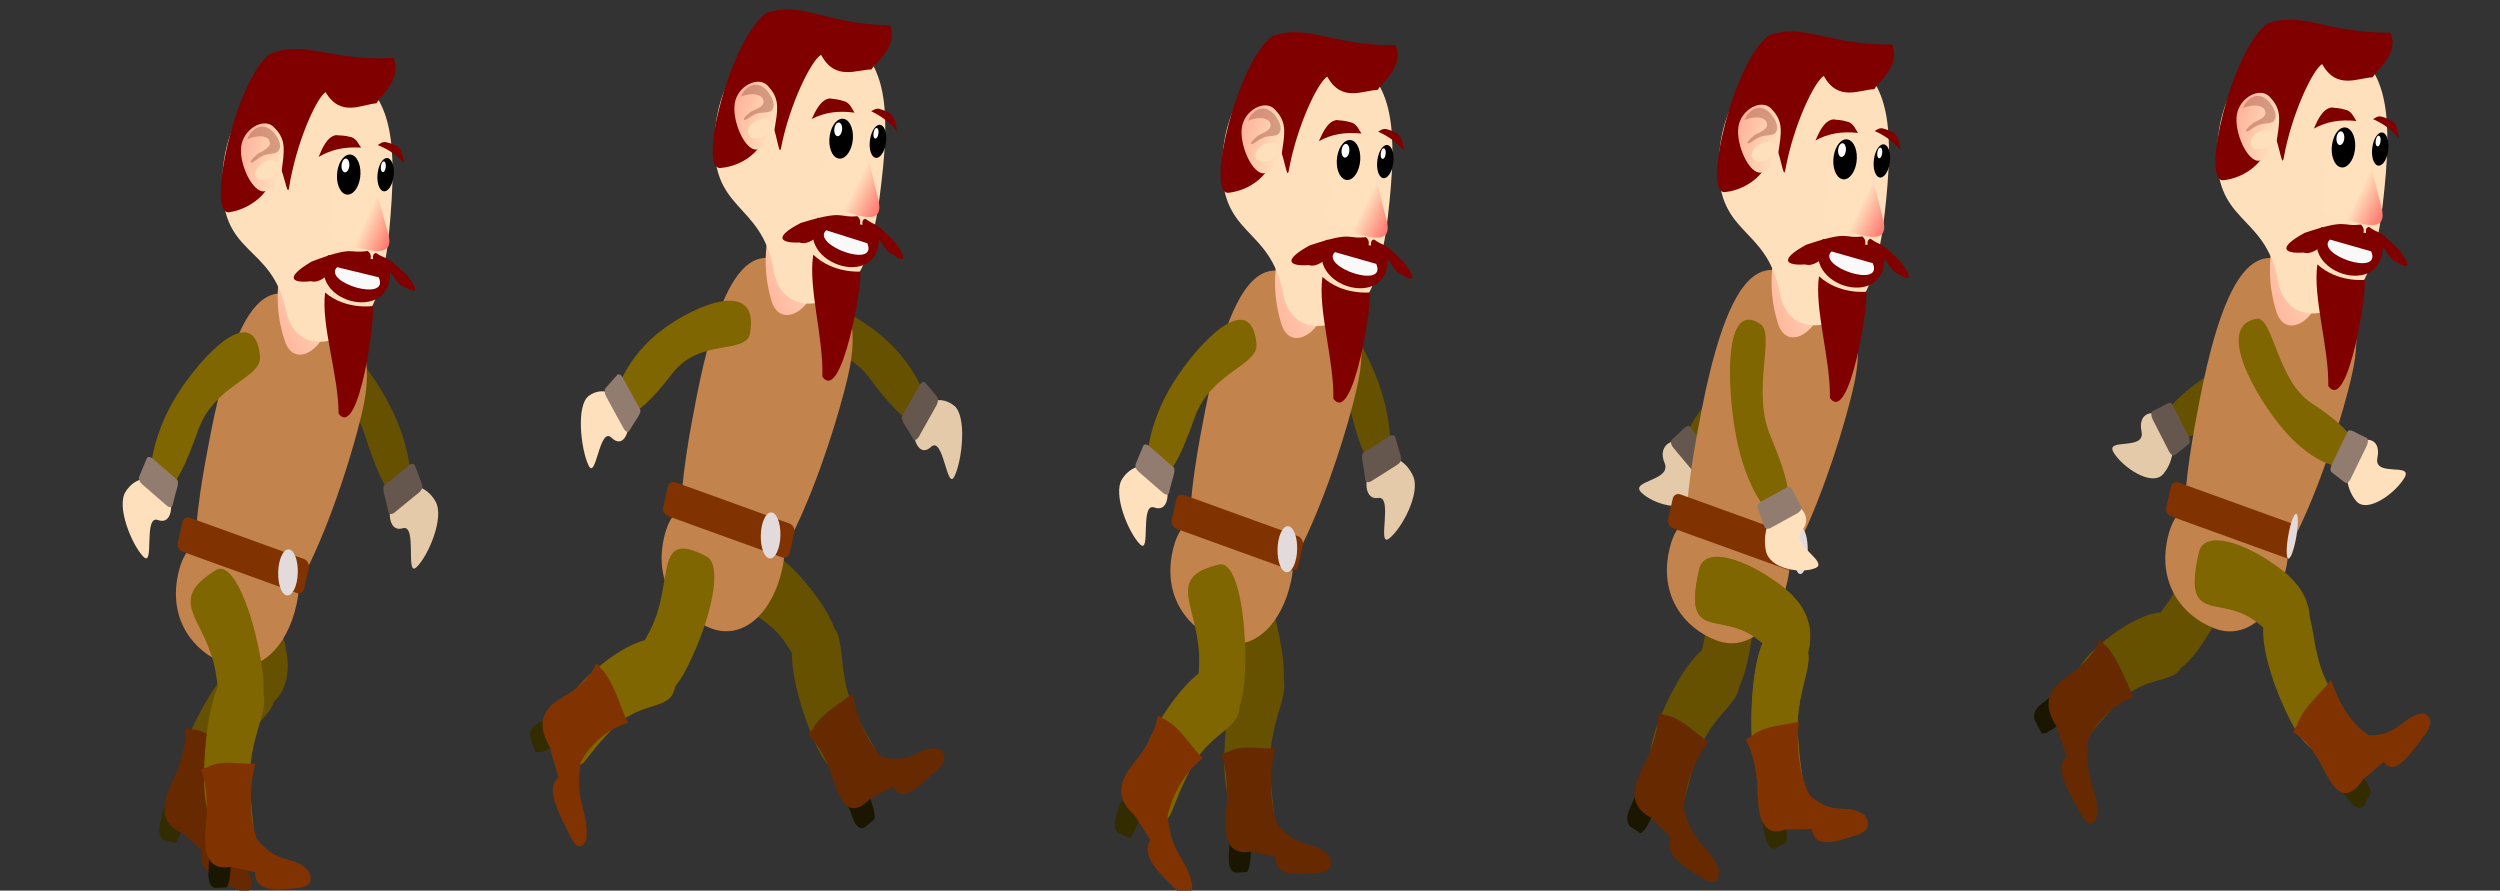 <?xml version="1.0" encoding="UTF-8" standalone="no"?>
<!-- Created with Inkscape (http://www.inkscape.org/) -->

<svg
   xmlns:dc="http://purl.org/dc/elements/1.1/"
   xmlns:cc="http://creativecommons.org/ns#"
   xmlns:rdf="http://www.w3.org/1999/02/22-rdf-syntax-ns#"
   xmlns:svg="http://www.w3.org/2000/svg"
   xmlns="http://www.w3.org/2000/svg"
   xmlns:xlink="http://www.w3.org/1999/xlink"
   xmlns:sodipodi="http://sodipodi.sourceforge.net/DTD/sodipodi-0.dtd"
   xmlns:inkscape="http://www.inkscape.org/namespaces/inkscape"
   width="320"
   height="114"
   viewBox="0 0 320 114"
   id="svg3343"
   version="1.1"
   inkscape:version="0.91 r13725"
   sodipodi:docname="kelly_run_64x113_final.svg"
   inkscape:export-filename="C:\dev\kelly\libgdx\kelly\android\assets\raw\actors\kelly\kelly_run_64_128.png"
   inkscape:export-xdpi="90"
   inkscape:export-ydpi="90">
  <rect x="0" y="0" width="320" height="114" fill="#333333" stroke="none"/>
  <defs
     id="defs3345">
    <linearGradient
       inkscape:collect="always"
       id="linearGradient4258">
      <stop
         id="stop4262"
         offset="0"
         style="stop-color:#ff5354;stop-opacity:1" />
      <stop
         id="stop4260"
         offset="1"
         style="stop-color:#ffe1bd;stop-opacity:1;" />
    </linearGradient>
    <linearGradient
       inkscape:collect="always"
       xlink:href="#linearGradient4258"
       id="linearGradient4176-5"
       x1="20.937"
       y1="850.891"
       x2="63.875"
       y2="857.397"
       gradientUnits="userSpaceOnUse" />
    <linearGradient
       inkscape:collect="always"
       xlink:href="#linearGradient4258"
       id="linearGradient4264-1"
       x1="110.357"
       y1="872.184"
       x2="101.18"
       y2="866.562"
       gradientUnits="userSpaceOnUse"
       gradientTransform="matrix(1.071,0,0,1.72,124.964,-629.348)" />
    <linearGradient
       inkscape:collect="always"
       xlink:href="#linearGradient4258"
       id="linearGradient4189-2"
       x1="3.815"
       y1="940.155"
       x2="82.249"
       y2="891.372"
       gradientUnits="userSpaceOnUse"
       gradientTransform="matrix(0.944,0,0,0.571,148.752,371.158)" />
    <linearGradient
       inkscape:collect="always"
       xlink:href="#linearGradient4258"
       id="linearGradient4189-2-2"
       x1="3.815"
       y1="940.155"
       x2="82.249"
       y2="891.372"
       gradientUnits="userSpaceOnUse"
       gradientTransform="matrix(0.944,0,0,0.571,148.752,371.158)" />
    <linearGradient
       inkscape:collect="always"
       xlink:href="#linearGradient4258"
       id="linearGradient4264-1-3"
       x1="110.357"
       y1="872.184"
       x2="101.18"
       y2="866.562"
       gradientUnits="userSpaceOnUse"
       gradientTransform="matrix(1.071,0,0,1.72,124.964,-629.348)" />
    <linearGradient
       inkscape:collect="always"
       xlink:href="#linearGradient4258"
       id="linearGradient4176-5-1"
       x1="20.937"
       y1="850.891"
       x2="63.875"
       y2="857.397"
       gradientUnits="userSpaceOnUse" />
    <linearGradient
       inkscape:collect="always"
       xlink:href="#linearGradient4258"
       id="linearGradient4600"
       x1="110.357"
       y1="872.184"
       x2="101.18"
       y2="866.562"
       gradientUnits="userSpaceOnUse"
       gradientTransform="matrix(1.071,0,0,1.72,124.964,-629.348)" />
    <linearGradient
       inkscape:collect="always"
       xlink:href="#linearGradient4258"
       id="linearGradient4176-5-1-8"
       x1="20.937"
       y1="850.891"
       x2="63.875"
       y2="857.397"
       gradientUnits="userSpaceOnUse" />
    <linearGradient
       inkscape:collect="always"
       xlink:href="#linearGradient4258"
       id="linearGradient4654"
       gradientUnits="userSpaceOnUse"
       gradientTransform="matrix(0.944,0,0,0.571,148.752,371.158)"
       x1="3.815"
       y1="940.155"
       x2="82.249"
       y2="891.372" />
    <linearGradient
       inkscape:collect="always"
       xlink:href="#linearGradient4258"
       id="linearGradient4656"
       gradientUnits="userSpaceOnUse"
       gradientTransform="matrix(1.071,0,0,1.72,124.964,-629.348)"
       x1="110.357"
       y1="872.184"
       x2="101.18"
       y2="866.562" />
    <linearGradient
       inkscape:collect="always"
       xlink:href="#linearGradient4258"
       id="linearGradient4656-7"
       gradientUnits="userSpaceOnUse"
       gradientTransform="matrix(1.071,0,0,1.72,124.964,-629.348)"
       x1="110.357"
       y1="872.184"
       x2="101.18"
       y2="866.562" />
    <linearGradient
       inkscape:collect="always"
       xlink:href="#linearGradient4258"
       id="linearGradient4176-5-1-8-6"
       x1="20.937"
       y1="850.891"
       x2="63.875"
       y2="857.397"
       gradientUnits="userSpaceOnUse" />
    <linearGradient
       inkscape:collect="always"
       xlink:href="#linearGradient4258"
       id="linearGradient4541"
       gradientUnits="userSpaceOnUse"
       gradientTransform="matrix(0.944,0,0,0.571,148.752,371.158)"
       x1="3.815"
       y1="940.155"
       x2="82.249"
       y2="891.372" />
    <linearGradient
       inkscape:collect="always"
       xlink:href="#linearGradient4258"
       id="linearGradient4656-7-5"
       gradientUnits="userSpaceOnUse"
       gradientTransform="matrix(1.071,0,0,1.72,124.964,-629.348)"
       x1="110.357"
       y1="872.184"
       x2="101.18"
       y2="866.562" />
    <linearGradient
       inkscape:collect="always"
       xlink:href="#linearGradient4258"
       id="linearGradient4176-5-1-8-6-7"
       x1="20.937"
       y1="850.891"
       x2="63.875"
       y2="857.397"
       gradientUnits="userSpaceOnUse" />
    <linearGradient
       inkscape:collect="always"
       xlink:href="#linearGradient4258"
       id="linearGradient4862"
       gradientUnits="userSpaceOnUse"
       gradientTransform="matrix(0.944,0,0,0.571,148.752,371.158)"
       x1="3.815"
       y1="940.155"
       x2="82.249"
       y2="891.372" />
  </defs>
  <sodipodi:namedview
     id="base"
     pagecolor="#ffffff"
     bordercolor="#666666"
     borderopacity="1.0"
     inkscape:pageopacity="0.0"
     inkscape:pageshadow="2"
     inkscape:zoom="2.85"
     inkscape:cx="160"
     inkscape:cy="57"
     inkscape:document-units="px"
     inkscape:current-layer="layer1"
     showgrid="false"
     units="px"
     showborder="true"
     inkscape:window-width="1366"
     inkscape:window-height="705"
     inkscape:window-x="-8"
     inkscape:window-y="-8"
     inkscape:window-maximized="1"
     inkscape:showpageshadow="false"
     borderlayer="true" />
  <g
     inkscape:label="Layer 1"
     inkscape:groupmode="layer"
     id="layer1"
     transform="translate(0,-938.362)">
    <g
       id="g4686"
       transform="matrix(0.826,0.75,-0.563,1.1,580.033,-137.518)">
      <path
         style="opacity:1;fill:#332c00;fill-opacity:1;stroke:none;stroke-opacity:1"
         d="m 37.279,1046.556 1.441,-0.582 c 0.329,-0.133 0.716,-0.028 0.791,0.262 0.253,0.87 0.671,2.106 0.39,2.739 l -1.441,0.582 c -1.197,0.078 -1.243,-1.411 -1.577,-2.259 -0.109,-0.278 0.067,-0.609 0.396,-0.741 z"
         id="path4439"
         inkscape:connector-curvature="0"
         sodipodi:nodetypes="ssccccs" />
      <path
         sodipodi:nodetypes="sssss"
         inkscape:connector-curvature="0"
         id="path4441"
         d="m 39.298,1024.278 c 4.695,2.686 3.974,5.636 2.804,7.643 -1.169,2.008 -1.318,0.069 -6.013,-2.617 -4.695,-2.686 -9.486,0.449 -7.319,-6.65 0.675,-2.211 5.833,-1.062 10.528,1.624 z"
         style="opacity:1;fill:#665100;fill-opacity:1;stroke:none;stroke-opacity:1" />
      <path
         style="opacity:1;fill:#665100;fill-opacity:1;stroke:none;stroke-opacity:1"
         d="m 35.483,1038.761 c 0.267,5.447 3.199,6.144 5.499,6.008 2.3,-0.136 0.653,-1.154 0.386,-6.601 -0.267,-5.447 4.656,-8.326 -2.594,-9.616 -2.258,-0.402 -3.558,4.761 -3.291,10.209 z"
         id="path4443"
         inkscape:connector-curvature="0"
         sodipodi:nodetypes="sssss" />
      <path
         sodipodi:nodetypes="ccscccccc"
         inkscape:connector-curvature="0"
         id="path4445"
         d="m 42.882,1044.424 c 3.265,2.12 4.563,0.664 7.04,1.89 0,0 1.4,1.315 -0.914,1.856 -2.153,0.504 -5.463,1.564 -5.802,-0.546 l -3.136,0.029 c -4.593,1.39 -3.526,-3.583 -3.99,-5.182 -0.641,-3.706 -2.073,-3.196 -0.641,-3.706 1.768,-1.17 4.716,-1.046 6.075,-1.455 -0.667,4.356 1.369,7.113 1.369,7.113 z"
         style="opacity:1;fill:#662900;fill-opacity:1;stroke:none;stroke-opacity:1" />
    </g>
    <g
       id="g4268-1"
       transform="matrix(0.404,0.051,-0.04,0.575,46.371,465.259)">
      <g
         id="g4273-9">
        <path
           sodipodi:nodetypes="sssss"
           inkscape:connector-curvature="0"
           id="path4210-5"
           d="m 90.886,911.223 c 8.746,15.286 12.129,14.118 14.594,12.099 2.465,-2.019 -0.045,-11.754 -8.694,-20.611 -8.648,-8.857 -25.965,-20.517 -26.762,-7.791 -0.323,5.157 14.84,5.778 20.862,16.303 z"
           style="opacity:1;fill:#665100;fill-opacity:1;stroke:none;stroke-opacity:1" />
        <path
           sodipodi:nodetypes="sssss"
           inkscape:connector-curvature="0"
           id="path4212-2"
           d="m 105.008,931.065 c 4.58,-1.415 1.797,10.979 5.21,8.184 3.413,-2.796 7.724,-11.708 4.502,-15.007 -3.222,-3.3 -8.6,-3.708 -12.013,-0.912 -3.413,2.796 -2.683,9.276 2.302,7.736 z"
           style="opacity:1;fill:#e5caaa;fill-opacity:1;stroke:none;stroke-opacity:1" />
        <path
           sodipodi:nodetypes="sssssssss"
           inkscape:connector-curvature="0"
           id="path4214-8"
           d="m 105.596,916.993 -7.345,5.151 c -0.73,0.512 0.645,2.835 0.873,3.362 l 1.043,2.407 c 0.228,0.527 1.155,0.438 1.886,-0.074 l 7.345,-5.151 c 0.73,-0.512 1.065,-1.303 0.75,-1.774 l -2.667,-3.995 c -0.314,-0.471 -1.155,-0.438 -1.886,0.074 z"
           style="opacity:1;fill:#66574e;fill-opacity:1;stroke:none;stroke-opacity:1" />
      </g>
    </g>
    <path
       style="opacity:1;fill:#c3834c;fill-opacity:1;stroke:none;stroke-opacity:1"
       d="m 37.987,1015.578 c -1.167,5.636 -4.933,9.342 -9.115,7.769 -4.182,-1.573 -7.274,-5.697 -6.107,-11.334 1.167,-5.637 4.538,-4.972 8.72,-3.399 4.182,1.573 7.669,1.327 6.501,6.964 z"
       id="path4196-6"
       inkscape:connector-curvature="0"
       sodipodi:nodetypes="sssss" />
    <path
       style="opacity:1;fill:#c3834c;fill-opacity:1;stroke:none;stroke-opacity:1"
       d="m 46.603,989.955 c -1.197,6.192 -8.815,31.697 -16.431,30.429 -8.03,-1.337 -4.86,-18.072 -3.191,-26.606 4.633,-23.688 10.182,-17.347 13.55,-16.364 5.583,1.63 7.285,6.267 6.072,12.541 z"
       id="path4195-6"
       inkscape:connector-curvature="0"
       sodipodi:nodetypes="sssss" />
    <rect
       style="opacity:1;fill:#803300;fill-opacity:1;stroke:none;stroke-opacity:1"
       id="rect4200-9"
       width="17.221"
       height="4.433"
       x="248.838"
       y="943.34"
       ry="0.844"
       transform="matrix(0.94,0.34,-0.223,0.975,0,0)" />
    <g
       id="g4762"
       transform="matrix(0.391,0.095,-0.071,0.527,16.921,490.015)">
      <path
         sodipodi:nodetypes="ccccc"
         inkscape:connector-curvature="0"
         id="rect4180-4"
         d="m 208.616,872.315 c 5.408,-5.714 9.854,-5.403 17.762,-1.327 l -1.316,19.503 c -1.314,5.459 -8.614,10.216 -12.442,4.895 -6.029,-8.704 -4.735,-16.526 -4.004,-23.072 z"
         style="opacity:1;fill:url(#linearGradient4189-2);fill-opacity:1;stroke:none;stroke-opacity:1" />
      <path
         sodipodi:nodetypes="ssssss"
         inkscape:connector-curvature="0"
         id="path3351-7"
         d="m 240.673,859.518 c 0.793,11.025 0.149,11.619 -0.838,18.848 -1.699,12.445 -22.338,21.736 -28.165,9.783 -7.571,-15.529 -23.469,-8.61 -25.929,-27.943 -2.606,-20.477 18.328,-34.867 33.467,-32.381 15.139,2.486 19.985,11.104 21.465,31.693 z"
         style="fill:#ffe0bd;fill-opacity:1;fill-rule:evenodd;stroke:none;stroke-width:1px;stroke-linecap:butt;stroke-linejoin:miter;stroke-opacity:1" />
      <path
         sodipodi:nodetypes="sssss"
         inkscape:connector-curvature="0"
         id="path4163-6"
         d="m 240.473,863.642 c 3.636,5.686 -3.364,5.56 -11.341,5.56 -8.16,0 -7.648,-0.011 -7.648,-7.288 -1e-5,-7.276 -2.946,-19.325 4.787,-16.082 6.248,2.62 10.185,11.53 14.201,17.81 z"
         style="fill:url(#linearGradient4264-1);fill-opacity:1;stroke:none" />
      <g
         transform="matrix(1,0,0,0.844,141.929,134.741)"
         id="g4290-7">
        <ellipse
           style="opacity:1;fill:#000000;fill-opacity:1;stroke:none"
           id="path4268-4"
           cx="83.75"
           cy="850.398"
           rx="3.75"
           ry="5.714" />
        <ellipse
           style="opacity:1;fill:#ffffff;fill-opacity:1;stroke:none"
           id="path4270-9"
           cx="82.321"
           cy="848.076"
           rx="1.25"
           ry="1.964" />
      </g>
      <g
         transform="translate(143.357,2.223)"
         id="g4286-9">
        <ellipse
           ry="4.018"
           rx="2.589"
           cy="848.166"
           cx="94.018"
           id="ellipse4278-7"
           style="opacity:1;fill:#000000;fill-opacity:1;stroke:none" />
        <ellipse
           ry="1.285"
           rx="0.787"
           cy="846.437"
           cx="92.955"
           id="ellipse4280-8"
           style="opacity:1;fill:#ffffff;fill-opacity:1;stroke:none" />
      </g>
      <path
         sodipodi:nodetypes="ccccc"
         inkscape:connector-curvature="0"
         id="rect4294-0"
         d="m 219.973,843.92 c 1.533,-0.116 2.026,-0.44 5.109,-0.396 1.811,0.274 2.334,1.219 3.38,1.904 -5.414,0.706 -9.488,2.202 -13.074,4.618 0.813,-2.389 1.858,-5.271 4.585,-6.126 z"
         style="opacity:1;fill:#800000;fill-opacity:1;stroke:none" />
      <path
         style="opacity:1;fill:#800000;fill-opacity:1;stroke:none"
         d="m 239.54,842.958 c -1.073,-0.07 -1.417,-0.265 -3.574,-0.239 -1.267,0.165 -1.632,0.736 -2.364,1.149 3.787,0.426 6.637,1.328 9.145,2.786 -0.568,-1.441 -1.3,-3.179 -3.207,-3.695 z"
         id="path4297-0"
         inkscape:connector-curvature="0"
         sodipodi:nodetypes="ccccc" />
      <path
         sodipodi:nodetypes="ccccscsc"
         inkscape:connector-curvature="0"
         id="rect4158-5"
         d="m 195.566,828.571 c 10.662,-5.36 18.847,-1.591 39.347,-6.088 3.564,4.462 -2.166,9.141 -3.487,11.644 -4.633,1.085 -10.718,5.422 -16.598,0.275 -2.677,1.897 -7.179,13.631 -7.498,24.553 -0.087,2.986 -2.764,-5.101 -5.267,-5.408 0.862,7.784 -6.705,12.853 -12.673,14.622 -7.223,2.141 -3.82,-31.309 6.175,-39.597 z"
         style="opacity:1;fill:#800000;fill-opacity:1;stroke:none" />
      <g
         transform="translate(140.412,-4.154)"
         id="g4191-7">
        <path
           style="opacity:1;fill:url(#linearGradient4176-5);fill-opacity:1;stroke:none;stroke-opacity:1"
           d="m 63.841,857.818 c 0,4.319 0.717,5.673 -4.433,7.514 -3.621,1.295 -9.428,-4.882 -9.428,-9.201 0,-4.319 5.952,-8.112 9.428,-6.44 3.828,1.841 4.433,3.808 4.433,8.127 z"
           id="path4166-9"
           inkscape:connector-curvature="0"
           sodipodi:nodetypes="sssss" />
        <path
           style="fill:#ad6452;fill-opacity:0.509;fill-rule:evenodd;stroke:none;stroke-width:1px;stroke-linecap:butt;stroke-linejoin:miter;stroke-opacity:1"
           d="m 53.472,851.333 c 2.408,-1.79 4.803,-1.157 6.516,-0.132 1.807,1.153 3.045,2.638 1.85,4.091 -0.858,0.653 -2.06,0.824 -3.383,1.277 -1.965,0.673 -3.173,2.08 -4.414,2.816 -1.408,0.126 1.605,-2.53 1.605,-2.53 2.708,-1.6 4.331,-2.716 2.597,-4.002 -2.598,-1.047 -6.641,1.3 -6.641,1.3 0.312,-1.247 0.771,-1.776 1.87,-2.82 z"
           id="path4164-9"
           inkscape:connector-curvature="0"
           sodipodi:nodetypes="cccsccccc" />
        <ellipse
           style="opacity:1;fill:#ffe0bd;fill-opacity:1;stroke:none;stroke-opacity:1"
           id="path4177-4"
           cx="-324.368"
           cy="788.787"
           rx="3.944"
           ry="2.12"
           transform="matrix(0.885,-0.466,0.439,0.899,0,0)" />
      </g>
      <path
         sodipodi:nodetypes="ccc"
         inkscape:connector-curvature="0"
         id="rect4184-8"
         d="m 222.556,872.619 19.528,-2.214 c 7.353,15.211 -25.641,15.089 -19.528,2.214 z"
         style="opacity:1;fill:#800000;fill-opacity:1;stroke:none;stroke-opacity:1" />
      <path
         style="opacity:1;fill:#f9f9f9;fill-opacity:1;stroke:none;stroke-opacity:1"
         d="m 225.92,874.913 c 4.548,0 9.096,0 13.644,0 4.819,5.335 -17.651,4.515 -13.644,0 z"
         id="path4187-8"
         inkscape:connector-curvature="0"
         sodipodi:nodetypes="ccc" />
      <path
         sodipodi:nodetypes="cccc"
         inkscape:connector-curvature="0"
         id="rect4305-6"
         d="m 223.224,881.555 c 7.238,2.963 15.64,0.476 15.64,0.476 1.389,1.626 1.513,32.3 -6.182,27.268 -1.656,-9.047 -9.391,-19.864 -9.458,-27.744 z"
         style="opacity:1;fill:#800000;fill-opacity:1;stroke:none" />
      <path
         sodipodi:nodetypes="cccccc"
         inkscape:connector-curvature="0"
         id="rect4300-6"
         d="m 234.944,869.348 c -6.112,1.902 -4.002,-0.776 -17.34,5.716 -8.273,5.594 -4.937,6.166 0.62,4.658 5.468,0.059 7.75,-8.204 11.525,-5.096 3.358,-0.342 5.492,0.029 5.736,-0.978 0.005,-1.247 1.984,-3.388 -0.541,-4.3 z"
         style="opacity:1;fill:#800000;fill-opacity:1;stroke:none" />
      <path
         style="opacity:1;fill:#800000;fill-opacity:1;stroke:none"
         d="m 237.671,869.348 c 3.821,1.161 2.501,-0.473 10.839,3.487 5.171,3.413 3.086,3.762 -0.387,2.842 -3.418,0.036 -5.548,-4.7 -7.908,-2.804 -2.177,1.927 -2.73,-0.287 -2.882,-0.901 -0.003,-0.761 -1.24,-2.067 0.338,-2.623 z"
         id="path4303-2"
         inkscape:connector-curvature="0"
         sodipodi:nodetypes="cccccc" />
    </g>
    <g
       id="g4202-4"
       transform="matrix(0.318,0.323,-0.247,0.393,259.835,598.242)">
      <path
         sodipodi:nodetypes="sssss"
         inkscape:connector-curvature="0"
         id="path4215-3"
         d="m 26.719,983.821 c 4.647,18.432 1.245,19.749 -2.091,19.749 -3.336,0 -8.597,-9.681 -8.597,-22.769 -10e-7,-13.089 4.461,-34.309 14.405,-24.396 4.029,4.017 -6.917,14.725 -3.717,27.416 z"
         style="opacity:1;fill:#806600;fill-opacity:1;stroke:none;stroke-opacity:1" />
      <path
         sodipodi:nodetypes="sssss"
         inkscape:connector-curvature="0"
         id="path4219-1"
         d="m 30.669,1009.611 c -4.483,1.919 6.711,10.223 2.091,10.223 -4.619,0 -14.405,-4.418 -14.405,-9.294 -2e-6,-4.876 3.745,-8.829 8.364,-8.829 4.619,0 8.829,5.812 3.95,7.9 z"
         style="opacity:1;fill:#ffe0bd;fill-opacity:1;stroke:none;stroke-opacity:1" />
      <path
         sodipodi:nodetypes="sssssssss"
         inkscape:connector-curvature="0"
         id="rect4217-7"
         d="m 19.894,998.453 9.306,-0.711 c 0.925,-0.071 1.597,2.762 1.812,3.348 l 0.983,2.678 c 0.215,0.586 -0.547,1.137 -1.472,1.207 l -9.306,0.711 c -0.925,0.071 -1.758,-0.354 -1.867,-0.952 l -0.928,-5.074 c -0.109,-0.598 0.547,-1.137 1.472,-1.207 z"
         style="opacity:1;fill:#917c6f;fill-opacity:1;stroke:none;stroke-opacity:1" />
    </g>
    <ellipse
       style="opacity:1;fill:#e3dbdb;fill-opacity:1;stroke:none;stroke-opacity:1"
       id="path4202-0"
       ry="2.947"
       rx="1.256"
       cy="1009.928"
       cx="63.12"
       transform="matrix(1,0.027,-0.026,1,0,0)" />
    <g
       transform="matrix(0.33,-0.3,0.221,0.443,-140.723,610.762)"
       id="g4278-8-5">
      <path
         sodipodi:nodetypes="sssss"
         inkscape:connector-curvature="0"
         id="path4213-2-4"
         d="m 71.318,1001.452 c -0.963,13.53 6.158,16.14 11.95,16.502 5.792,0.362 1.978,-2.651 2.941,-16.182 0.963,-13.53 14.134,-19.145 -3.607,-24.528 -5.524,-1.676 -10.322,10.677 -11.285,24.208 z"
         style="opacity:1;fill:#665100;fill-opacity:1;stroke:none;stroke-opacity:1" />
      <path
         style="opacity:1;fill:#665100;fill-opacity:1;stroke:none;stroke-opacity:1"
         d="m 91.477,975.629 c 2.095,13.417 -4.785,16.544 -10.528,17.332 -5.743,0.788 -2.195,-2.497 -4.29,-15.915 -2.095,-13.417 -15.696,-18.044 1.537,-24.718 5.367,-2.078 11.186,9.883 13.281,23.301 z"
         id="path4211-2-3"
         inkscape:connector-curvature="0"
         sodipodi:nodetypes="sssss" />
      <path
         style="opacity:1;fill:#1a1600;fill-opacity:1;stroke:none;stroke-opacity:1"
         d="m 73.297,1020.153 3.905,0.111 c 0.891,0.025 1.683,0.651 1.571,1.388 -0.274,2.239 -0.524,5.478 -1.798,6.642 l -3.905,-0.111 c -2.844,-1.016 -1.483,-4.464 -1.419,-6.734 0.021,-0.744 0.756,-1.323 1.647,-1.297 z"
         id="path4239-6-4"
         inkscape:connector-curvature="0"
         sodipodi:nodetypes="ssccccs" />
      <path
         style="opacity:1;fill:#662900;fill-opacity:1;stroke:none;stroke-opacity:1"
         d="m 87.319,1017.282 c 6.803,7.008 10.812,4.228 16.191,8.62 0,0 2.686,3.989 -3.294,3.97 -5.564,-0.017 -14.283,0.65 -13.917,-4.654 l -7.707,-1.731 c -12.051,0.728 -6.615,-10.702 -6.845,-14.84 0.53,-9.343 -3.27,-8.928 0.53,-9.343 5,-1.817 12.158,0.176 15.721,-0.034 -4.106,10.165 -0.678,18.011 -0.678,18.011 z"
         id="path4241-5-4"
         inkscape:connector-curvature="0"
         sodipodi:nodetypes="ccscccccc" />
    </g>
    <g
       id="g4268-1-3"
       transform="matrix(0.398,-0.106,0.083,0.567,-2.119,481.762)">
      <g
         id="g4273-9-3"
         transform="matrix(0.996,-0.085,0.095,0.996,-81.615,8.596)">
        <path
           sodipodi:nodetypes="sssss"
           inkscape:connector-curvature="0"
           id="path4210-5-7"
           d="m 90.886,911.223 c 8.746,15.286 12.129,14.118 14.594,12.099 2.465,-2.019 -0.045,-11.754 -8.694,-20.611 -8.648,-8.857 -25.965,-20.517 -26.762,-7.791 -0.323,5.157 14.84,5.778 20.862,16.303 z"
           style="opacity:1;fill:#665100;fill-opacity:1;stroke:none;stroke-opacity:1" />
        <path
           sodipodi:nodetypes="sssss"
           inkscape:connector-curvature="0"
           id="path4212-2-3"
           d="m 105.008,931.065 c 4.58,-1.415 1.797,10.979 5.21,8.184 3.413,-2.796 7.724,-11.708 4.502,-15.007 -3.222,-3.3 -8.6,-3.708 -12.013,-0.912 -3.413,2.796 -2.683,9.276 2.302,7.736 z"
           style="opacity:1;fill:#e5caaa;fill-opacity:1;stroke:none;stroke-opacity:1" />
        <path
           sodipodi:nodetypes="sssssssss"
           inkscape:connector-curvature="0"
           id="path4214-8-1"
           d="m 105.596,916.993 -7.345,5.151 c -0.73,0.512 0.645,2.835 0.873,3.362 l 1.043,2.407 c 0.228,0.527 1.155,0.438 1.886,-0.074 l 7.345,-5.151 c 0.73,-0.512 1.065,-1.303 0.75,-1.774 l -2.667,-3.995 c -0.314,-0.471 -1.155,-0.438 -1.886,0.074 z"
           style="opacity:1;fill:#66574e;fill-opacity:1;stroke:none;stroke-opacity:1" />
      </g>
    </g>
    <path
       style="opacity:1;fill:#c3834c;fill-opacity:1;stroke:none;stroke-opacity:1"
       d="m 100.158,1011.028 c -1.167,5.637 -4.933,9.342 -9.115,7.769 -4.182,-1.573 -7.274,-5.697 -6.107,-11.334 1.167,-5.637 4.538,-4.972 8.72,-3.399 4.182,1.573 7.669,1.327 6.501,6.964 z"
       id="path4196-6-1"
       inkscape:connector-curvature="0"
       sodipodi:nodetypes="sssss" />
    <path
       style="opacity:1;fill:#c3834c;fill-opacity:1;stroke:none;stroke-opacity:1"
       d="m 108.774,985.405 c -1.197,6.192 -8.815,31.697 -16.431,30.429 -8.03,-1.337 -4.86,-18.072 -3.191,-26.607 4.633,-23.688 10.182,-17.347 13.55,-16.364 5.583,1.63 7.285,6.267 6.072,12.542 z"
       id="path4195-6-3"
       inkscape:connector-curvature="0"
       sodipodi:nodetypes="sssss" />
    <rect
       style="opacity:1;fill:#803300;fill-opacity:1;stroke:none;stroke-opacity:1"
       id="rect4200-9-5"
       width="17.221"
       height="4.433"
       x="308.873"
       y="917.739"
       ry="0.844"
       transform="matrix(0.94,0.34,-0.223,0.975,0,0)" />
    <g
       id="g4762-8"
       transform="matrix(0.387,0.122,-0.09,0.521,97.051,484.441)">
      <path
         sodipodi:nodetypes="ccccc"
         inkscape:connector-curvature="0"
         id="rect4180-4-0"
         d="m 208.616,872.315 c 5.408,-5.714 9.854,-5.403 17.762,-1.327 l -1.316,19.503 c -1.314,5.459 -8.614,10.216 -12.442,4.895 -6.029,-8.704 -4.735,-16.526 -4.004,-23.072 z"
         style="opacity:1;fill:url(#linearGradient4189-2-2);fill-opacity:1;stroke:none;stroke-opacity:1" />
      <path
         sodipodi:nodetypes="ssssss"
         inkscape:connector-curvature="0"
         id="path3351-7-4"
         d="m 240.673,859.518 c 0.793,11.025 0.149,11.619 -0.838,18.848 -1.699,12.445 -22.338,21.736 -28.165,9.783 -7.571,-15.529 -23.469,-8.61 -25.929,-27.943 -2.606,-20.477 18.328,-34.867 33.467,-32.381 15.139,2.486 19.985,11.104 21.465,31.693 z"
         style="fill:#ffe0bd;fill-opacity:1;fill-rule:evenodd;stroke:none;stroke-width:1px;stroke-linecap:butt;stroke-linejoin:miter;stroke-opacity:1" />
      <path
         sodipodi:nodetypes="sssss"
         inkscape:connector-curvature="0"
         id="path4163-6-8"
         d="m 240.473,863.642 c 3.636,5.686 -3.364,5.56 -11.341,5.56 -8.16,0 -7.648,-0.011 -7.648,-7.288 -1e-5,-7.276 -2.946,-19.325 4.787,-16.082 6.248,2.62 10.185,11.53 14.201,17.81 z"
         style="fill:url(#linearGradient4264-1-3);fill-opacity:1;stroke:none" />
      <g
         transform="matrix(1,0,0,0.844,141.929,134.741)"
         id="g4290-7-9">
        <ellipse
           style="opacity:1;fill:#000000;fill-opacity:1;stroke:none"
           id="path4268-4-8"
           cx="83.75"
           cy="850.398"
           rx="3.75"
           ry="5.714" />
        <ellipse
           style="opacity:1;fill:#ffffff;fill-opacity:1;stroke:none"
           id="path4270-9-2"
           cx="82.321"
           cy="848.076"
           rx="1.25"
           ry="1.964" />
      </g>
      <g
         transform="translate(143.357,2.223)"
         id="g4286-9-0">
        <ellipse
           ry="4.018"
           rx="2.589"
           cy="848.166"
           cx="94.018"
           id="ellipse4278-7-9"
           style="opacity:1;fill:#000000;fill-opacity:1;stroke:none" />
        <ellipse
           ry="1.285"
           rx="0.787"
           cy="846.437"
           cx="92.955"
           id="ellipse4280-8-2"
           style="opacity:1;fill:#ffffff;fill-opacity:1;stroke:none" />
      </g>
      <path
         sodipodi:nodetypes="ccccc"
         inkscape:connector-curvature="0"
         id="rect4294-0-0"
         d="m 219.973,843.92 c 1.533,-0.116 2.026,-0.44 5.109,-0.396 1.811,0.274 2.334,1.219 3.38,1.904 -5.414,0.706 -9.488,2.202 -13.074,4.618 0.813,-2.389 1.858,-5.271 4.585,-6.126 z"
         style="opacity:1;fill:#800000;fill-opacity:1;stroke:none" />
      <path
         style="opacity:1;fill:#800000;fill-opacity:1;stroke:none"
         d="m 239.54,842.958 c -1.073,-0.07 -1.417,-0.265 -3.574,-0.239 -1.267,0.165 -1.632,0.736 -2.364,1.149 3.787,0.426 6.637,1.328 9.145,2.786 -0.568,-1.441 -1.3,-3.179 -3.207,-3.695 z"
         id="path4297-0-5"
         inkscape:connector-curvature="0"
         sodipodi:nodetypes="ccccc" />
      <path
         sodipodi:nodetypes="ccccscsc"
         inkscape:connector-curvature="0"
         id="rect4158-5-4"
         d="m 195.566,828.571 c 10.662,-5.36 18.847,-1.591 39.347,-6.088 3.564,4.462 -2.166,9.141 -3.487,11.644 -4.633,1.085 -10.718,5.422 -16.598,0.275 -2.677,1.897 -7.179,13.631 -7.498,24.553 -0.087,2.986 -2.764,-5.101 -5.267,-5.408 0.862,7.784 -6.705,12.853 -12.673,14.622 -7.223,2.141 -3.82,-31.309 6.175,-39.597 z"
         style="opacity:1;fill:#800000;fill-opacity:1;stroke:none" />
      <g
         transform="translate(140.412,-4.154)"
         id="g4191-7-6">
        <path
           style="opacity:1;fill:url(#linearGradient4176-5-1);fill-opacity:1;stroke:none;stroke-opacity:1"
           d="m 63.841,857.818 c 0,4.319 0.717,5.673 -4.433,7.514 -3.621,1.295 -9.428,-4.882 -9.428,-9.201 0,-4.319 5.952,-8.112 9.428,-6.44 3.828,1.841 4.433,3.808 4.433,8.127 z"
           id="path4166-9-5"
           inkscape:connector-curvature="0"
           sodipodi:nodetypes="sssss" />
        <path
           style="fill:#ad6452;fill-opacity:0.509;fill-rule:evenodd;stroke:none;stroke-width:1px;stroke-linecap:butt;stroke-linejoin:miter;stroke-opacity:1"
           d="m 53.472,851.333 c 2.408,-1.79 4.803,-1.157 6.516,-0.132 1.807,1.153 3.045,2.638 1.85,4.091 -0.858,0.653 -2.06,0.824 -3.383,1.277 -1.965,0.673 -3.173,2.08 -4.414,2.816 -1.408,0.126 1.605,-2.53 1.605,-2.53 2.708,-1.6 4.331,-2.716 2.597,-4.002 -2.598,-1.047 -6.641,1.3 -6.641,1.3 0.312,-1.247 0.771,-1.776 1.87,-2.82 z"
           id="path4164-9-1"
           inkscape:connector-curvature="0"
           sodipodi:nodetypes="cccsccccc" />
        <ellipse
           style="opacity:1;fill:#ffe0bd;fill-opacity:1;stroke:none;stroke-opacity:1"
           id="path4177-4-5"
           cx="-324.368"
           cy="788.787"
           rx="3.944"
           ry="2.12"
           transform="matrix(0.885,-0.466,0.439,0.899,0,0)" />
      </g>
      <path
         sodipodi:nodetypes="ccc"
         inkscape:connector-curvature="0"
         id="rect4184-8-6"
         d="m 222.556,872.619 19.528,-2.214 c 7.353,15.211 -25.641,15.089 -19.528,2.214 z"
         style="opacity:1;fill:#800000;fill-opacity:1;stroke:none;stroke-opacity:1" />
      <path
         style="opacity:1;fill:#f9f9f9;fill-opacity:1;stroke:none;stroke-opacity:1"
         d="m 225.92,874.913 c 4.548,0 9.096,0 13.644,0 4.819,5.335 -17.651,4.515 -13.644,0 z"
         id="path4187-8-2"
         inkscape:connector-curvature="0"
         sodipodi:nodetypes="ccc" />
      <path
         sodipodi:nodetypes="cccc"
         inkscape:connector-curvature="0"
         id="rect4305-6-0"
         d="m 223.224,881.555 c 7.238,2.963 15.64,0.476 15.64,0.476 1.389,1.626 1.513,32.3 -6.182,27.268 -1.656,-9.047 -9.391,-19.864 -9.458,-27.744 z"
         style="opacity:1;fill:#800000;fill-opacity:1;stroke:none" />
      <path
         sodipodi:nodetypes="cccccc"
         inkscape:connector-curvature="0"
         id="rect4300-6-5"
         d="m 234.944,869.348 c -6.112,1.902 -4.002,-0.776 -17.34,5.716 -8.273,5.594 -4.937,6.166 0.62,4.658 5.468,0.059 7.75,-8.204 11.525,-5.096 3.358,-0.342 5.492,0.029 5.736,-0.978 0.005,-1.247 1.984,-3.388 -0.541,-4.3 z"
         style="opacity:1;fill:#800000;fill-opacity:1;stroke:none" />
      <path
         style="opacity:1;fill:#800000;fill-opacity:1;stroke:none"
         d="m 237.671,869.348 c 3.821,1.161 2.501,-0.473 10.839,3.487 5.171,3.413 3.086,3.762 -0.387,2.842 -3.418,0.036 -5.548,-4.7 -7.908,-2.804 -2.177,1.927 -2.73,-0.287 -2.882,-0.901 -0.003,-0.761 -1.24,-2.067 0.338,-2.623 z"
         id="path4303-2-6"
         inkscape:connector-curvature="0"
         sodipodi:nodetypes="cccccc" />
    </g>
    <g
       id="g4202-4-8"
       transform="matrix(0.213,0.454,-0.334,0.25,408.968,728.074)">
      <path
         sodipodi:nodetypes="sssss"
         inkscape:connector-curvature="0"
         id="path4215-3-3"
         d="m 26.719,983.821 c 4.647,18.432 1.245,19.749 -2.091,19.749 -3.336,0 -8.597,-9.681 -8.597,-22.769 -10e-7,-13.089 4.461,-34.309 14.405,-24.396 4.029,4.017 -6.917,14.725 -3.717,27.416 z"
         style="opacity:1;fill:#806600;fill-opacity:1;stroke:none;stroke-opacity:1" />
      <path
         sodipodi:nodetypes="sssss"
         inkscape:connector-curvature="0"
         id="path4219-1-2"
         d="m 30.669,1009.611 c -4.483,1.919 6.711,10.223 2.091,10.223 -4.619,0 -14.405,-4.418 -14.405,-9.294 -2e-6,-4.876 3.745,-8.829 8.364,-8.829 4.619,0 8.829,5.812 3.95,7.9 z"
         style="opacity:1;fill:#ffe0bd;fill-opacity:1;stroke:none;stroke-opacity:1" />
      <path
         sodipodi:nodetypes="sssssssss"
         inkscape:connector-curvature="0"
         id="rect4217-7-2"
         d="m 19.894,998.453 9.306,-0.711 c 0.925,-0.071 1.597,2.762 1.812,3.348 l 0.983,2.678 c 0.215,0.586 -0.547,1.137 -1.472,1.207 l -9.306,0.711 c -0.925,0.071 -1.758,-0.354 -1.867,-0.952 l -0.928,-5.074 c -0.109,-0.598 0.547,-1.137 1.472,-1.207 z"
         style="opacity:1;fill:#917c6f;fill-opacity:1;stroke:none;stroke-opacity:1" />
    </g>
    <ellipse
       style="opacity:1;fill:#e3dbdb;fill-opacity:1;stroke:none;stroke-opacity:1"
       id="path4202-0-9"
       ry="2.947"
       rx="1.256"
       cy="1003.528"
       cx="124.729"
       transform="matrix(1,0.027,-0.026,1,0,0)" />
    <path
       style="opacity:1;fill:#806600;fill-opacity:1;stroke:none;stroke-opacity:1"
       d="m 88.061,1023.58 c -2.992,6.046 -5.844,4.787 -7.735,3.019 -1.891,-1.769 0.029,-1.779 3.021,-7.825 2.992,-6.046 0.258,-12.794 7.09,-9.185 2.128,1.124 0.616,7.945 -2.376,13.992 z"
       id="path4248-1-1"
       inkscape:connector-curvature="0"
       sodipodi:nodetypes="sssss" />
    <path
       sodipodi:nodetypes="sssss"
       inkscape:connector-curvature="0"
       id="path4201-3-4"
       d="m 75.38,1024.8 c -4.439,4.111 -3.487,7.962 -2.165,10.506 1.321,2.545 1.313,-0.056 5.752,-4.168 4.439,-4.111 9.443,-0.473 6.722,-9.693 -0.847,-2.871 -5.87,-0.757 -10.309,3.355 z"
       style="opacity:1;fill:#806600;fill-opacity:1;stroke:none;stroke-opacity:1" />
    <path
       style="opacity:1;fill:#332c00;fill-opacity:1;stroke:none;stroke-opacity:1"
       d="m 70.722,1030.831 0.672,1.884 c 0.153,0.43 0.077,0.961 -0.204,1.088 -0.84,0.419 -2.028,1.096 -2.671,0.775 l -0.672,-1.884 c -0.16,-1.602 1.305,-1.801 2.117,-2.328 0.266,-0.173 0.604,0.035 0.758,0.465 z"
       id="rect4224-2-5"
       inkscape:connector-curvature="0"
       sodipodi:nodetypes="ssccccs" />
    <path
       style="opacity:1;fill:#803300;fill-opacity:1;stroke:none;stroke-opacity:1"
       d="m 74.325,1035.961 c -0.802,5.114 1.003,6.064 0.747,9.765 0,0 -0.719,2.384 -2.038,-0.277 -1.227,-2.476 -3.379,-6.149 -1.55,-7.571 l -1.138,-3.94 c -2.91,-5.135 2.06,-6.134 3.373,-7.472 3.196,-2.555 2.217,-4.119 3.196,-2.555 1.706,1.678 2.636,5.452 3.495,6.972 -4.259,1.212 -6.085,5.078 -6.085,5.078 z"
       id="rect4251-2-9"
       inkscape:connector-curvature="0"
       sodipodi:nodetypes="ccscccccc" />
    <g
       transform="matrix(0.396,-0.033,0.025,0.534,103.427,503.423)"
       id="g4278-8-5-9">
      <path
         sodipodi:nodetypes="sssss"
         inkscape:connector-curvature="0"
         id="path4213-2-4-9"
         d="m 71.318,1001.452 c -0.963,13.53 6.158,16.14 11.95,16.502 5.792,0.362 1.978,-2.651 2.941,-16.182 0.963,-13.53 14.134,-19.145 -3.607,-24.528 -5.524,-1.676 -10.322,10.677 -11.285,24.208 z"
         style="opacity:1;fill:#665100;fill-opacity:1;stroke:none;stroke-opacity:1" />
      <path
         style="opacity:1;fill:#665100;fill-opacity:1;stroke:none;stroke-opacity:1"
         d="m 91.477,975.629 c 2.095,13.417 -4.785,16.544 -10.528,17.332 -5.743,0.788 -2.195,-2.497 -4.29,-15.915 -2.095,-13.417 -15.696,-18.044 1.537,-24.718 5.367,-2.078 11.186,9.883 13.281,23.301 z"
         id="path4211-2-3-5"
         inkscape:connector-curvature="0"
         sodipodi:nodetypes="sssss" />
      <path
         style="opacity:1;fill:#1a1600;fill-opacity:1;stroke:none;stroke-opacity:1"
         d="m 73.297,1020.153 3.905,0.111 c 0.891,0.025 1.683,0.651 1.571,1.388 -0.274,2.239 -0.524,5.478 -1.798,6.642 l -3.905,-0.111 c -2.844,-1.016 -1.483,-4.464 -1.419,-6.734 0.021,-0.744 0.756,-1.323 1.647,-1.297 z"
         id="path4239-6-4-3"
         inkscape:connector-curvature="0"
         sodipodi:nodetypes="ssccccs" />
      <path
         style="opacity:1;fill:#662900;fill-opacity:1;stroke:none;stroke-opacity:1"
         d="m 87.319,1017.282 c 6.803,7.008 10.812,4.228 16.191,8.62 0,0 2.686,3.989 -3.294,3.97 -5.564,-0.017 -14.283,0.65 -13.917,-4.654 l -7.707,-1.731 c -12.051,0.728 -6.615,-10.702 -6.845,-14.84 0.53,-9.343 -3.27,-8.928 0.53,-9.343 5,-1.817 12.158,0.176 15.721,-0.034 -4.106,10.165 -0.678,18.011 -0.678,18.011 z"
         id="path4241-5-4-8"
         inkscape:connector-curvature="0"
         sodipodi:nodetypes="ccscccccc" />
    </g>
    <g
       id="g4268-1-3-6"
       transform="matrix(0.398,0.108,-0.085,0.566,213.772,463.775)">
      <g
         id="g4273-9-3-2">
        <path
           sodipodi:nodetypes="sssss"
           inkscape:connector-curvature="0"
           id="path4210-5-7-4"
           d="m 90.886,911.223 c 8.746,15.286 12.129,14.118 14.594,12.099 2.465,-2.019 -0.045,-11.754 -8.694,-20.611 -8.648,-8.857 -25.965,-20.517 -26.762,-7.791 -0.323,5.157 14.84,5.778 20.862,16.303 z"
           style="opacity:1;fill:#665100;fill-opacity:1;stroke:none;stroke-opacity:1" />
        <path
           sodipodi:nodetypes="sssss"
           inkscape:connector-curvature="0"
           id="path4212-2-3-9"
           d="m 105.008,931.065 c 4.58,-1.415 1.797,10.979 5.21,8.184 3.413,-2.796 7.724,-11.708 4.502,-15.007 -3.222,-3.3 -8.6,-3.708 -12.013,-0.912 -3.413,2.796 -2.683,9.276 2.302,7.736 z"
           style="opacity:1;fill:#e5caaa;fill-opacity:1;stroke:none;stroke-opacity:1" />
        <path
           sodipodi:nodetypes="sssssssss"
           inkscape:connector-curvature="0"
           id="path4214-8-1-3"
           d="m 105.596,916.993 -7.345,5.151 c -0.73,0.512 0.645,2.835 0.873,3.362 l 1.043,2.407 c 0.228,0.527 1.155,0.438 1.886,-0.074 l 7.345,-5.151 c 0.73,-0.512 1.065,-1.303 0.75,-1.774 l -2.667,-3.995 c -0.314,-0.471 -1.155,-0.438 -1.886,0.074 z"
           style="opacity:1;fill:#66574e;fill-opacity:1;stroke:none;stroke-opacity:1" />
      </g>
    </g>
    <path
       style="opacity:1;fill:#c3834c;fill-opacity:1;stroke:none;stroke-opacity:1"
       d="m 165.278,1012.653 c -1.167,5.637 -4.933,9.342 -9.115,7.769 -4.182,-1.573 -7.274,-5.697 -6.107,-11.334 1.167,-5.637 4.538,-4.972 8.72,-3.399 4.182,1.573 7.669,1.327 6.501,6.964 z"
       id="path4196-6-1-7"
       inkscape:connector-curvature="0"
       sodipodi:nodetypes="sssss" />
    <path
       style="opacity:1;fill:#c3834c;fill-opacity:1;stroke:none;stroke-opacity:1"
       d="m 173.894,987.03 c -1.197,6.192 -8.815,31.697 -16.431,30.429 -8.03,-1.337 -4.86,-18.072 -3.191,-26.607 4.633,-23.688 10.182,-17.347 13.55,-16.364 5.583,1.63 7.285,6.267 6.072,12.541 z"
       id="path4195-6-3-6"
       inkscape:connector-curvature="0"
       sodipodi:nodetypes="sssss" />
    <rect
       style="opacity:1;fill:#803300;fill-opacity:1;stroke:none;stroke-opacity:1"
       id="rect4200-9-5-4"
       width="17.221"
       height="4.433"
       x="373.193"
       y="896.978"
       ry="0.844"
       transform="matrix(0.94,0.34,-0.223,0.975,0,0)" />
    <g
       id="g4762-8-7"
       transform="matrix(0.388,0.111,-0.082,0.524,154.952,487.094)">
      <path
         sodipodi:nodetypes="ccccc"
         inkscape:connector-curvature="0"
         id="rect4180-4-0-1"
         d="m 208.616,872.315 c 5.408,-5.714 9.854,-5.403 17.762,-1.327 l -1.316,19.503 c -1.314,5.459 -8.614,10.216 -12.442,4.895 -6.029,-8.704 -4.735,-16.526 -4.004,-23.072 z"
         style="opacity:1;fill:url(#linearGradient4654);fill-opacity:1;stroke:none;stroke-opacity:1" />
      <path
         sodipodi:nodetypes="ssssss"
         inkscape:connector-curvature="0"
         id="path3351-7-4-3"
         d="m 240.673,859.518 c 0.793,11.025 0.149,11.619 -0.838,18.848 -1.699,12.445 -22.338,21.736 -28.165,9.783 -7.571,-15.529 -23.469,-8.61 -25.929,-27.943 -2.606,-20.477 18.328,-34.867 33.467,-32.381 15.139,2.486 19.985,11.104 21.465,31.693 z"
         style="fill:#ffe0bd;fill-opacity:1;fill-rule:evenodd;stroke:none;stroke-width:1px;stroke-linecap:butt;stroke-linejoin:miter;stroke-opacity:1" />
      <path
         sodipodi:nodetypes="sssss"
         inkscape:connector-curvature="0"
         id="path4163-6-8-0"
         d="m 240.473,863.642 c 3.636,5.686 -3.364,5.56 -11.341,5.56 -8.16,0 -7.648,-0.011 -7.648,-7.288 -1e-5,-7.276 -2.946,-19.325 4.787,-16.082 6.248,2.62 10.185,11.53 14.201,17.81 z"
         style="fill:url(#linearGradient4656);fill-opacity:1;stroke:none" />
      <g
         transform="matrix(1,0,0,0.844,141.929,134.741)"
         id="g4290-7-9-7">
        <ellipse
           style="opacity:1;fill:#000000;fill-opacity:1;stroke:none"
           id="path4268-4-8-1"
           cx="83.75"
           cy="850.398"
           rx="3.75"
           ry="5.714" />
        <ellipse
           style="opacity:1;fill:#ffffff;fill-opacity:1;stroke:none"
           id="path4270-9-2-8"
           cx="82.321"
           cy="848.076"
           rx="1.25"
           ry="1.964" />
      </g>
      <g
         transform="translate(143.357,2.223)"
         id="g4286-9-0-4">
        <ellipse
           ry="4.018"
           rx="2.589"
           cy="848.166"
           cx="94.018"
           id="ellipse4278-7-9-2"
           style="opacity:1;fill:#000000;fill-opacity:1;stroke:none" />
        <ellipse
           ry="1.285"
           rx="0.787"
           cy="846.437"
           cx="92.955"
           id="ellipse4280-8-2-2"
           style="opacity:1;fill:#ffffff;fill-opacity:1;stroke:none" />
      </g>
      <path
         sodipodi:nodetypes="ccccc"
         inkscape:connector-curvature="0"
         id="rect4294-0-0-2"
         d="m 219.973,843.92 c 1.533,-0.116 2.026,-0.44 5.109,-0.396 1.811,0.274 2.334,1.219 3.38,1.904 -5.414,0.706 -9.488,2.202 -13.074,4.618 0.813,-2.389 1.858,-5.271 4.585,-6.126 z"
         style="opacity:1;fill:#800000;fill-opacity:1;stroke:none" />
      <path
         style="opacity:1;fill:#800000;fill-opacity:1;stroke:none"
         d="m 239.54,842.958 c -1.073,-0.07 -1.417,-0.265 -3.574,-0.239 -1.267,0.165 -1.632,0.736 -2.364,1.149 3.787,0.426 6.637,1.328 9.145,2.786 -0.568,-1.441 -1.3,-3.179 -3.207,-3.695 z"
         id="path4297-0-5-4"
         inkscape:connector-curvature="0"
         sodipodi:nodetypes="ccccc" />
      <path
         sodipodi:nodetypes="ccccscsc"
         inkscape:connector-curvature="0"
         id="rect4158-5-4-0"
         d="m 195.566,828.571 c 10.662,-5.36 18.847,-1.591 39.347,-6.088 3.564,4.462 -2.166,9.141 -3.487,11.644 -4.633,1.085 -10.718,5.422 -16.598,0.275 -2.677,1.897 -7.179,13.631 -7.498,24.553 -0.087,2.986 -2.764,-5.101 -5.267,-5.408 0.862,7.784 -6.705,12.853 -12.673,14.622 -7.223,2.141 -3.82,-31.309 6.175,-39.597 z"
         style="opacity:1;fill:#800000;fill-opacity:1;stroke:none" />
      <g
         transform="translate(140.412,-4.154)"
         id="g4191-7-6-0">
        <path
           style="opacity:1;fill:url(#linearGradient4176-5-1-8);fill-opacity:1;stroke:none;stroke-opacity:1"
           d="m 63.841,857.818 c 0,4.319 0.717,5.673 -4.433,7.514 -3.621,1.295 -9.428,-4.882 -9.428,-9.201 0,-4.319 5.952,-8.112 9.428,-6.44 3.828,1.841 4.433,3.808 4.433,8.127 z"
           id="path4166-9-5-7"
           inkscape:connector-curvature="0"
           sodipodi:nodetypes="sssss" />
        <path
           style="fill:#ad6452;fill-opacity:0.509;fill-rule:evenodd;stroke:none;stroke-width:1px;stroke-linecap:butt;stroke-linejoin:miter;stroke-opacity:1"
           d="m 53.472,851.333 c 2.408,-1.79 4.803,-1.157 6.516,-0.132 1.807,1.153 3.045,2.638 1.85,4.091 -0.858,0.653 -2.06,0.824 -3.383,1.277 -1.965,0.673 -3.173,2.08 -4.414,2.816 -1.408,0.126 1.605,-2.53 1.605,-2.53 2.708,-1.6 4.331,-2.716 2.597,-4.002 -2.598,-1.047 -6.641,1.3 -6.641,1.3 0.312,-1.247 0.771,-1.776 1.87,-2.82 z"
           id="path4164-9-1-0"
           inkscape:connector-curvature="0"
           sodipodi:nodetypes="cccsccccc" />
        <ellipse
           style="opacity:1;fill:#ffe0bd;fill-opacity:1;stroke:none;stroke-opacity:1"
           id="path4177-4-5-8"
           cx="-324.368"
           cy="788.787"
           rx="3.944"
           ry="2.12"
           transform="matrix(0.885,-0.466,0.439,0.899,0,0)" />
      </g>
      <path
         sodipodi:nodetypes="ccc"
         inkscape:connector-curvature="0"
         id="rect4184-8-6-0"
         d="m 222.556,872.619 19.528,-2.214 c 7.353,15.211 -25.641,15.089 -19.528,2.214 z"
         style="opacity:1;fill:#800000;fill-opacity:1;stroke:none;stroke-opacity:1" />
      <path
         style="opacity:1;fill:#f9f9f9;fill-opacity:1;stroke:none;stroke-opacity:1"
         d="m 225.92,874.913 c 4.548,0 9.096,0 13.644,0 4.819,5.335 -17.651,4.515 -13.644,0 z"
         id="path4187-8-2-2"
         inkscape:connector-curvature="0"
         sodipodi:nodetypes="ccc" />
      <path
         sodipodi:nodetypes="cccc"
         inkscape:connector-curvature="0"
         id="rect4305-6-0-7"
         d="m 223.224,881.555 c 7.238,2.963 15.64,0.476 15.64,0.476 1.389,1.626 1.513,32.3 -6.182,27.268 -1.656,-9.047 -9.391,-19.864 -9.458,-27.744 z"
         style="opacity:1;fill:#800000;fill-opacity:1;stroke:none" />
      <path
         sodipodi:nodetypes="cccccc"
         inkscape:connector-curvature="0"
         id="rect4300-6-5-3"
         d="m 234.944,869.348 c -6.112,1.902 -4.002,-0.776 -17.34,5.716 -8.273,5.594 -4.937,6.166 0.62,4.658 5.468,0.059 7.75,-8.204 11.525,-5.096 3.358,-0.342 5.492,0.029 5.736,-0.978 0.005,-1.247 1.984,-3.388 -0.541,-4.3 z"
         style="opacity:1;fill:#800000;fill-opacity:1;stroke:none" />
      <path
         style="opacity:1;fill:#800000;fill-opacity:1;stroke:none"
         d="m 237.671,869.348 c 3.821,1.161 2.501,-0.473 10.839,3.487 5.171,3.413 3.086,3.762 -0.387,2.842 -3.418,0.036 -5.548,-4.7 -7.908,-2.804 -2.177,1.927 -2.73,-0.287 -2.882,-0.901 -0.003,-0.761 -1.24,-2.067 0.338,-2.623 z"
         id="path4303-2-6-6"
         inkscape:connector-curvature="0"
         sodipodi:nodetypes="cccccc" />
    </g>
    <g
       id="g4202-4-8-6"
       transform="matrix(0.318,0.323,-0.247,0.393,387.383,596.636)">
      <path
         sodipodi:nodetypes="sssss"
         inkscape:connector-curvature="0"
         id="path4215-3-3-6"
         d="m 26.719,983.821 c 4.647,18.432 1.245,19.749 -2.091,19.749 -3.336,0 -8.597,-9.681 -8.597,-22.769 -10e-7,-13.089 4.461,-34.309 14.405,-24.396 4.029,4.017 -6.917,14.725 -3.717,27.416 z"
         style="opacity:1;fill:#806600;fill-opacity:1;stroke:none;stroke-opacity:1" />
      <path
         sodipodi:nodetypes="sssss"
         inkscape:connector-curvature="0"
         id="path4219-1-2-2"
         d="m 30.669,1009.611 c -4.483,1.919 6.711,10.223 2.091,10.223 -4.619,0 -14.405,-4.418 -14.405,-9.294 -2e-6,-4.876 3.745,-8.829 8.364,-8.829 4.619,0 8.829,5.812 3.95,7.9 z"
         style="opacity:1;fill:#ffe0bd;fill-opacity:1;stroke:none;stroke-opacity:1" />
      <path
         sodipodi:nodetypes="sssssssss"
         inkscape:connector-curvature="0"
         id="rect4217-7-2-2"
         d="m 19.894,998.453 9.306,-0.711 c 0.925,-0.071 1.597,2.762 1.812,3.348 l 0.983,2.678 c 0.215,0.586 -0.547,1.137 -1.472,1.207 l -9.306,0.711 c -0.925,0.071 -1.758,-0.354 -1.867,-0.952 l -0.928,-5.074 c -0.109,-0.598 0.547,-1.137 1.472,-1.207 z"
         style="opacity:1;fill:#917c6f;fill-opacity:1;stroke:none;stroke-opacity:1" />
    </g>
    <ellipse
       style="opacity:1;fill:#e3dbdb;fill-opacity:1;stroke:none;stroke-opacity:1"
       id="path4202-0-9-9"
       ry="2.947"
       rx="1.256"
       cy="1003.505"
       cx="190.872"
       transform="matrix(1,0.027,-0.026,1,0,0)" />
    <g
       id="g4713"
       transform="matrix(1,0,0,1.331,0.71,-347.592)">
      <path
         sodipodi:nodetypes="sssss"
         inkscape:connector-curvature="0"
         id="path4248-1-1-3"
         d="m 158.655,1030.686 c -0.242,5.455 -3.166,6.138 -5.463,5.99 -2.297,-0.148 -0.657,-1.159 -0.415,-6.614 0.242,-5.455 -4.687,-8.363 2.546,-9.618 2.252,-0.391 3.574,4.787 3.332,10.242 z"
         style="opacity:1;fill:#806600;fill-opacity:1;stroke:none;stroke-opacity:1" />
      <g
         transform="matrix(0.787,-0.617,0.617,0.787,-603.254,313.839)"
         id="g4708">
        <path
           sodipodi:nodetypes="sssss"
           inkscape:connector-curvature="0"
           id="path4201-3-4-5"
           d="m 144.726,1031.486 c -5.205,1.401 -5.266,4.45 -4.655,6.7 0.611,2.25 1.251,0.406 6.456,-0.996 5.205,-1.402 9.013,2.873 8.746,-4.576 -0.083,-2.32 -5.341,-2.53 -10.546,-1.129 z"
           style="opacity:1;fill:#806600;fill-opacity:1;stroke:none;stroke-opacity:1" />
        <path
           style="opacity:1;fill:#332c00;fill-opacity:1;stroke:none;stroke-opacity:1"
           d="m 137.588,1034.623 0.862,1.305 c 0.197,0.298 0.177,0.703 -0.088,0.838 -0.788,0.432 -1.893,1.104 -2.563,0.958 l -0.862,-1.305 c -0.325,-1.169 1.104,-1.526 1.853,-2.034 0.246,-0.167 0.602,-0.061 0.799,0.237 z"
           id="rect4224-2-5-2"
           inkscape:connector-curvature="0"
           sodipodi:nodetypes="ssccccs" />
        <path
           style="opacity:1;fill:#803300;fill-opacity:1;stroke:none;stroke-opacity:1"
           d="m 140.907,1039.068 c -1.981,3.376 -0.5,4.64 -1.626,7.189 0,0 -1.25,1.461 -1.863,-0.862 -0.57,-2.162 -1.729,-5.476 0.342,-5.89 l -0.135,-3.173 c -1.528,-4.601 3.417,-3.69 4.979,-4.214 3.636,-0.775 3.084,-2.206 3.636,-0.775 1.214,1.75 1.192,4.738 1.642,6.098 -4.322,-0.527 -6.974,1.627 -6.974,1.627 z"
           id="rect4251-2-9-5"
           inkscape:connector-curvature="0"
           sodipodi:nodetypes="ccscccccc" />
      </g>
    </g>
    <g
       transform="matrix(0.362,0.219,-0.162,0.488,348.727,526.371)"
       id="g4278-8-5-9-9">
      <path
         sodipodi:nodetypes="sssss"
         inkscape:connector-curvature="0"
         id="path4213-2-4-9-5"
         d="m 71.318,1001.452 c -0.963,13.53 6.158,16.14 11.95,16.502 5.792,0.362 1.978,-2.651 2.941,-16.182 0.963,-13.53 14.134,-19.145 -3.607,-24.528 -5.524,-1.676 -10.322,10.677 -11.285,24.208 z"
         style="opacity:1;fill:#665100;fill-opacity:1;stroke:none;stroke-opacity:1" />
      <path
         style="opacity:1;fill:#665100;fill-opacity:1;stroke:none;stroke-opacity:1"
         d="m 91.477,975.629 c 2.095,13.417 -4.785,16.544 -10.528,17.332 -5.743,0.788 -2.195,-2.497 -4.29,-15.915 -2.095,-13.417 -15.696,-18.044 1.537,-24.718 5.367,-2.078 11.186,9.883 13.281,23.301 z"
         id="path4211-2-3-5-5"
         inkscape:connector-curvature="0"
         sodipodi:nodetypes="sssss" />
      <path
         style="opacity:1;fill:#1a1600;fill-opacity:1;stroke:none;stroke-opacity:1"
         d="m 73.297,1020.153 3.905,0.111 c 0.891,0.025 1.683,0.651 1.571,1.388 -0.274,2.239 -0.524,5.478 -1.798,6.642 l -3.905,-0.111 c -2.844,-1.016 -1.483,-4.464 -1.419,-6.734 0.021,-0.744 0.756,-1.323 1.647,-1.297 z"
         id="path4239-6-4-3-8"
         inkscape:connector-curvature="0"
         sodipodi:nodetypes="ssccccs" />
      <path
         style="opacity:1;fill:#662900;fill-opacity:1;stroke:none;stroke-opacity:1"
         d="m 87.319,1017.282 c 6.803,7.008 10.812,4.228 16.191,8.62 0,0 2.686,3.989 -3.294,3.97 -5.564,-0.017 -14.283,0.65 -13.917,-4.654 l -7.707,-1.731 c -12.051,0.728 -6.615,-10.702 -6.845,-14.84 0.53,-9.343 -3.27,-8.928 0.53,-9.343 5,-1.817 12.158,0.176 15.721,-0.034 -4.106,10.165 -0.678,18.011 -0.678,18.011 z"
         id="path4241-5-4-8-5"
         inkscape:connector-curvature="0"
         sodipodi:nodetypes="ccscccccc" />
    </g>
    <g
       id="g4268-1-3-6-3"
       transform="matrix(0.083,0.535,-0.42,0.118,595.395,831.57)">
      <g
         id="g4273-9-3-2-1">
        <path
           sodipodi:nodetypes="sssss"
           inkscape:connector-curvature="0"
           id="path4210-5-7-4-5"
           d="m 90.886,911.223 c 8.746,15.286 12.129,14.118 14.594,12.099 2.465,-2.019 -0.045,-11.754 -8.694,-20.611 -8.648,-8.857 -25.965,-20.517 -26.762,-7.791 -0.323,5.157 14.84,5.778 20.862,16.303 z"
           style="opacity:1;fill:#665100;fill-opacity:1;stroke:none;stroke-opacity:1" />
        <path
           sodipodi:nodetypes="sssss"
           inkscape:connector-curvature="0"
           id="path4212-2-3-9-7"
           d="m 105.008,931.065 c 4.58,-1.415 1.797,10.979 5.21,8.184 3.413,-2.796 7.724,-11.708 4.502,-15.007 -3.222,-3.3 -8.6,-3.708 -12.013,-0.912 -3.413,2.796 -2.683,9.276 2.302,7.736 z"
           style="opacity:1;fill:#e5caaa;fill-opacity:1;stroke:none;stroke-opacity:1" />
        <path
           sodipodi:nodetypes="sssssssss"
           inkscape:connector-curvature="0"
           id="path4214-8-1-3-6"
           d="m 105.596,916.993 -7.345,5.151 c -0.73,0.512 0.645,2.835 0.873,3.362 l 1.043,2.407 c 0.228,0.527 1.155,0.438 1.886,-0.074 l 7.345,-5.151 c 0.73,-0.512 1.065,-1.303 0.75,-1.774 l -2.667,-3.995 c -0.314,-0.471 -1.155,-0.438 -1.886,0.074 z"
           style="opacity:1;fill:#66574e;fill-opacity:1;stroke:none;stroke-opacity:1" />
      </g>
    </g>
    <path
       style="opacity:1;fill:#c3834c;fill-opacity:1;stroke:none;stroke-opacity:1"
       d="m 228.834,1012.568 c -1.167,5.637 -4.933,9.342 -9.115,7.769 -4.182,-1.573 -7.274,-5.697 -6.107,-11.334 1.167,-5.637 4.538,-4.972 8.72,-3.399 4.182,1.573 7.669,1.327 6.501,6.964 z"
       id="path4196-6-1-7-1"
       inkscape:connector-curvature="0"
       sodipodi:nodetypes="sssss" />
    <path
       style="opacity:1;fill:#c3834c;fill-opacity:1;stroke:none;stroke-opacity:1"
       d="m 237.45,986.945 c -1.197,6.192 -8.815,31.697 -16.431,30.429 -8.03,-1.337 -4.86,-18.072 -3.191,-26.606 4.633,-23.688 10.182,-17.347 13.55,-16.364 5.583,1.63 7.285,6.267 6.072,12.542 z"
       id="path4195-6-3-6-9"
       inkscape:connector-curvature="0"
       sodipodi:nodetypes="sssss" />
    <rect
       style="opacity:1;fill:#803300;fill-opacity:1;stroke:none;stroke-opacity:1"
       id="rect4200-9-5-4-6"
       width="17.221"
       height="4.433"
       x="435.592"
       y="875.134"
       ry="0.844"
       transform="matrix(0.94,0.34,-0.223,0.975,0,0)" />
    <g
       id="g4762-8-7-9"
       transform="matrix(0.388,0.111,-0.082,0.524,218.509,487.009)">
      <path
         sodipodi:nodetypes="ccccc"
         inkscape:connector-curvature="0"
         id="rect4180-4-0-1-9"
         d="m 208.616,872.315 c 5.408,-5.714 9.854,-5.403 17.762,-1.327 l -1.316,19.503 c -1.314,5.459 -8.614,10.216 -12.442,4.895 -6.029,-8.704 -4.735,-16.526 -4.004,-23.072 z"
         style="opacity:1;fill:url(#linearGradient4541);fill-opacity:1;stroke:none;stroke-opacity:1" />
      <path
         sodipodi:nodetypes="ssssss"
         inkscape:connector-curvature="0"
         id="path3351-7-4-3-7"
         d="m 240.673,859.518 c 0.793,11.025 0.149,11.619 -0.838,18.848 -1.699,12.445 -22.338,21.736 -28.165,9.783 -7.571,-15.529 -23.469,-8.61 -25.929,-27.943 -2.606,-20.477 18.328,-34.867 33.467,-32.381 15.139,2.486 19.985,11.104 21.465,31.693 z"
         style="fill:#ffe0bd;fill-opacity:1;fill-rule:evenodd;stroke:none;stroke-width:1px;stroke-linecap:butt;stroke-linejoin:miter;stroke-opacity:1" />
      <path
         sodipodi:nodetypes="sssss"
         inkscape:connector-curvature="0"
         id="path4163-6-8-0-2"
         d="m 240.473,863.642 c 3.636,5.686 -3.364,5.56 -11.341,5.56 -8.16,0 -7.648,-0.011 -7.648,-7.288 -1e-5,-7.276 -2.946,-19.325 4.787,-16.082 6.248,2.62 10.185,11.53 14.201,17.81 z"
         style="fill:url(#linearGradient4656-7);fill-opacity:1;stroke:none" />
      <g
         transform="matrix(1,0,0,0.844,141.929,134.741)"
         id="g4290-7-9-7-8">
        <ellipse
           style="opacity:1;fill:#000000;fill-opacity:1;stroke:none"
           id="path4268-4-8-1-0"
           cx="83.75"
           cy="850.398"
           rx="3.75"
           ry="5.714" />
        <ellipse
           style="opacity:1;fill:#ffffff;fill-opacity:1;stroke:none"
           id="path4270-9-2-8-8"
           cx="82.321"
           cy="848.076"
           rx="1.25"
           ry="1.964" />
      </g>
      <g
         transform="translate(143.357,2.223)"
         id="g4286-9-0-4-9">
        <ellipse
           ry="4.018"
           rx="2.589"
           cy="848.166"
           cx="94.018"
           id="ellipse4278-7-9-2-6"
           style="opacity:1;fill:#000000;fill-opacity:1;stroke:none" />
        <ellipse
           ry="1.285"
           rx="0.787"
           cy="846.437"
           cx="92.955"
           id="ellipse4280-8-2-2-0"
           style="opacity:1;fill:#ffffff;fill-opacity:1;stroke:none" />
      </g>
      <path
         sodipodi:nodetypes="ccccc"
         inkscape:connector-curvature="0"
         id="rect4294-0-0-2-0"
         d="m 219.973,843.92 c 1.533,-0.116 2.026,-0.44 5.109,-0.396 1.811,0.274 2.334,1.219 3.38,1.904 -5.414,0.706 -9.488,2.202 -13.074,4.618 0.813,-2.389 1.858,-5.271 4.585,-6.126 z"
         style="opacity:1;fill:#800000;fill-opacity:1;stroke:none" />
      <path
         style="opacity:1;fill:#800000;fill-opacity:1;stroke:none"
         d="m 239.54,842.958 c -1.073,-0.07 -1.417,-0.265 -3.574,-0.239 -1.267,0.165 -1.632,0.736 -2.364,1.149 3.787,0.426 6.637,1.328 9.145,2.786 -0.568,-1.441 -1.3,-3.179 -3.207,-3.695 z"
         id="path4297-0-5-4-1"
         inkscape:connector-curvature="0"
         sodipodi:nodetypes="ccccc" />
      <path
         sodipodi:nodetypes="ccccscsc"
         inkscape:connector-curvature="0"
         id="rect4158-5-4-0-3"
         d="m 195.566,828.571 c 10.662,-5.36 18.847,-1.591 39.347,-6.088 3.564,4.462 -2.166,9.141 -3.487,11.644 -4.633,1.085 -10.718,5.422 -16.598,0.275 -2.677,1.897 -7.179,13.631 -7.498,24.553 -0.087,2.986 -2.764,-5.101 -5.267,-5.408 0.862,7.784 -6.705,12.853 -12.673,14.622 -7.223,2.141 -3.82,-31.309 6.175,-39.597 z"
         style="opacity:1;fill:#800000;fill-opacity:1;stroke:none" />
      <g
         transform="translate(140.412,-4.154)"
         id="g4191-7-6-0-0">
        <path
           style="opacity:1;fill:url(#linearGradient4176-5-1-8-6);fill-opacity:1;stroke:none;stroke-opacity:1"
           d="m 63.841,857.818 c 0,4.319 0.717,5.673 -4.433,7.514 -3.621,1.295 -9.428,-4.882 -9.428,-9.201 0,-4.319 5.952,-8.112 9.428,-6.44 3.828,1.841 4.433,3.808 4.433,8.127 z"
           id="path4166-9-5-7-8"
           inkscape:connector-curvature="0"
           sodipodi:nodetypes="sssss" />
        <path
           style="fill:#ad6452;fill-opacity:0.509;fill-rule:evenodd;stroke:none;stroke-width:1px;stroke-linecap:butt;stroke-linejoin:miter;stroke-opacity:1"
           d="m 53.472,851.333 c 2.408,-1.79 4.803,-1.157 6.516,-0.132 1.807,1.153 3.045,2.638 1.85,4.091 -0.858,0.653 -2.06,0.824 -3.383,1.277 -1.965,0.673 -3.173,2.08 -4.414,2.816 -1.408,0.126 1.605,-2.53 1.605,-2.53 2.708,-1.6 4.331,-2.716 2.597,-4.002 -2.598,-1.047 -6.641,1.3 -6.641,1.3 0.312,-1.247 0.771,-1.776 1.87,-2.82 z"
           id="path4164-9-1-0-4"
           inkscape:connector-curvature="0"
           sodipodi:nodetypes="cccsccccc" />
        <ellipse
           style="opacity:1;fill:#ffe0bd;fill-opacity:1;stroke:none;stroke-opacity:1"
           id="path4177-4-5-8-6"
           cx="-324.368"
           cy="788.787"
           rx="3.944"
           ry="2.12"
           transform="matrix(0.885,-0.466,0.439,0.899,0,0)" />
      </g>
      <path
         sodipodi:nodetypes="ccc"
         inkscape:connector-curvature="0"
         id="rect4184-8-6-0-2"
         d="m 222.556,872.619 19.528,-2.214 c 7.353,15.211 -25.641,15.089 -19.528,2.214 z"
         style="opacity:1;fill:#800000;fill-opacity:1;stroke:none;stroke-opacity:1" />
      <path
         style="opacity:1;fill:#f9f9f9;fill-opacity:1;stroke:none;stroke-opacity:1"
         d="m 225.92,874.913 c 4.548,0 9.096,0 13.644,0 4.819,5.335 -17.651,4.515 -13.644,0 z"
         id="path4187-8-2-2-7"
         inkscape:connector-curvature="0"
         sodipodi:nodetypes="ccc" />
      <path
         sodipodi:nodetypes="cccc"
         inkscape:connector-curvature="0"
         id="rect4305-6-0-7-4"
         d="m 223.224,881.555 c 7.238,2.963 15.64,0.476 15.64,0.476 1.389,1.626 1.513,32.3 -6.182,27.268 -1.656,-9.047 -9.391,-19.864 -9.458,-27.744 z"
         style="opacity:1;fill:#800000;fill-opacity:1;stroke:none" />
      <path
         sodipodi:nodetypes="cccccc"
         inkscape:connector-curvature="0"
         id="rect4300-6-5-3-3"
         d="m 234.944,869.348 c -6.112,1.902 -4.002,-0.776 -17.34,5.716 -8.273,5.594 -4.937,6.166 0.62,4.658 5.468,0.059 7.75,-8.204 11.525,-5.096 3.358,-0.342 5.492,0.029 5.736,-0.978 0.005,-1.247 1.984,-3.388 -0.541,-4.3 z"
         style="opacity:1;fill:#800000;fill-opacity:1;stroke:none" />
      <path
         style="opacity:1;fill:#800000;fill-opacity:1;stroke:none"
         d="m 237.671,869.348 c 3.821,1.161 2.501,-0.473 10.839,3.487 5.171,3.413 3.086,3.762 -0.387,2.842 -3.418,0.036 -5.548,-4.7 -7.908,-2.804 -2.177,1.927 -2.73,-0.287 -2.882,-0.901 -0.003,-0.761 -1.24,-2.067 0.338,-2.623 z"
         id="path4303-2-6-6-6"
         inkscape:connector-curvature="0"
         sodipodi:nodetypes="cccccc" />
    </g>
    <ellipse
       style="opacity:1;fill:#e3dbdb;fill-opacity:1;stroke:none;stroke-opacity:1"
       id="path4202-0-9-9-6"
       ry="2.947"
       rx="0.91"
       cy="999.69"
       cx="248.727"
       transform="matrix(0.999,0.037,-0.018,1,0,0)" />
    <path
       style="opacity:1;fill:#806600;fill-opacity:1;stroke:none;stroke-opacity:1"
       d="m 228.035,1013.408 c 4.695,3.575 3.974,7.501 2.804,10.174 -1.169,2.672 -1.318,0.092 -6.013,-3.483 -4.695,-3.575 -9.486,0.598 -7.319,-8.852 0.675,-2.943 5.833,-1.414 10.528,2.161 z"
       id="path4248-1-1-3-6"
       inkscape:connector-curvature="0"
       sodipodi:nodetypes="sssss" />
    <path
       sodipodi:nodetypes="sssss"
       inkscape:connector-curvature="0"
       id="path4201-3-4-5-9"
       d="m 224.22,1032.685 c 0.267,7.251 3.199,8.178 5.499,7.998 2.3,-0.181 0.653,-1.536 0.386,-8.787 -0.267,-7.251 4.656,-11.082 -2.594,-12.799 -2.258,-0.535 -3.558,6.338 -3.291,13.588 z"
       style="opacity:1;fill:#806600;fill-opacity:1;stroke:none;stroke-opacity:1" />
    <path
       style="opacity:1;fill:#803300;fill-opacity:1;stroke:none;stroke-opacity:1"
       d="m 231.619,1040.224 c 3.265,2.821 4.563,0.884 7.04,2.516 0,0 1.4,1.75 -0.914,2.471 -2.153,0.67 -5.463,2.082 -5.802,-0.727 l -3.136,0.039 c -4.593,1.85 -3.526,-4.769 -3.99,-6.897 -0.641,-4.933 -2.073,-4.253 -0.641,-4.933 1.768,-1.557 4.716,-1.392 6.075,-1.936 -0.667,5.798 1.369,9.468 1.369,9.468 z"
       id="rect4251-2-9-5-8"
       inkscape:connector-curvature="0"
       sodipodi:nodetypes="ccscccccc" />
    <g
       transform="matrix(0.24,0.426,-0.316,0.323,567.796,667.293)"
       id="g4278-8-5-9-9-6">
      <path
         sodipodi:nodetypes="sssss"
         inkscape:connector-curvature="0"
         id="path4213-2-4-9-5-5"
         d="m 71.318,1001.452 c -0.963,13.53 6.158,16.14 11.95,16.502 5.792,0.362 1.978,-2.651 2.941,-16.182 0.963,-13.53 14.134,-19.145 -3.607,-24.528 -5.524,-1.676 -10.322,10.677 -11.285,24.208 z"
         style="opacity:1;fill:#665100;fill-opacity:1;stroke:none;stroke-opacity:1" />
      <path
         style="opacity:1;fill:#665100;fill-opacity:1;stroke:none;stroke-opacity:1"
         d="m 91.477,975.629 c 2.095,13.417 -4.785,16.544 -10.528,17.332 -5.743,0.788 -2.195,-2.497 -4.29,-15.915 -2.095,-13.417 -15.696,-18.044 1.537,-24.718 5.367,-2.078 11.186,9.883 13.281,23.301 z"
         id="path4211-2-3-5-5-9"
         inkscape:connector-curvature="0"
         sodipodi:nodetypes="sssss" />
      <path
         style="opacity:1;fill:#1a1600;fill-opacity:1;stroke:none;stroke-opacity:1"
         d="m 73.297,1020.153 3.905,0.111 c 0.891,0.025 1.683,0.651 1.571,1.388 -0.274,2.239 -0.524,5.478 -1.798,6.642 l -3.905,-0.111 c -2.844,-1.016 -1.483,-4.464 -1.419,-6.734 0.021,-0.744 0.756,-1.323 1.647,-1.297 z"
         id="path4239-6-4-3-8-1"
         inkscape:connector-curvature="0"
         sodipodi:nodetypes="ssccccs" />
      <path
         style="opacity:1;fill:#662900;fill-opacity:1;stroke:none;stroke-opacity:1"
         d="m 87.319,1017.282 c 6.803,7.008 10.812,4.228 16.191,8.62 0,0 2.686,3.989 -3.294,3.97 -5.564,-0.017 -14.283,0.65 -13.917,-4.654 l -7.707,-1.731 c -12.051,0.728 -6.615,-10.702 -6.845,-14.84 0.53,-9.343 -3.27,-8.928 0.53,-9.343 5,-1.817 12.158,0.176 15.721,-0.034 -4.106,10.165 -0.678,18.011 -0.678,18.011 z"
         id="path4241-5-4-8-5-0"
         inkscape:connector-curvature="0"
         sodipodi:nodetypes="ccscccccc" />
    </g>
    <g
       id="g4268-1-3-6-3-2"
       transform="matrix(-0.014,0.547,-0.428,-0.02,674.081,954.767)">
      <g
         id="g4273-9-3-2-1-4">
        <path
           sodipodi:nodetypes="sssss"
           inkscape:connector-curvature="0"
           id="path4210-5-7-4-5-9"
           d="m 90.886,911.223 c 8.746,15.286 12.129,14.118 14.594,12.099 2.465,-2.019 -0.045,-11.754 -8.694,-20.611 -8.648,-8.857 -25.965,-20.517 -26.762,-7.791 -0.323,5.157 14.84,5.778 20.862,16.303 z"
           style="opacity:1;fill:#665100;fill-opacity:1;stroke:none;stroke-opacity:1" />
        <path
           sodipodi:nodetypes="sssss"
           inkscape:connector-curvature="0"
           id="path4212-2-3-9-7-1"
           d="m 105.008,931.065 c 4.58,-1.415 1.797,10.979 5.21,8.184 3.413,-2.796 7.724,-11.708 4.502,-15.007 -3.222,-3.3 -8.6,-3.708 -12.013,-0.912 -3.413,2.796 -2.683,9.276 2.302,7.736 z"
           style="opacity:1;fill:#e5caaa;fill-opacity:1;stroke:none;stroke-opacity:1" />
        <path
           sodipodi:nodetypes="sssssssss"
           inkscape:connector-curvature="0"
           id="path4214-8-1-3-6-3"
           d="m 105.596,916.993 -7.345,5.151 c -0.73,0.512 0.645,2.835 0.873,3.362 l 1.043,2.407 c 0.228,0.527 1.155,0.438 1.886,-0.074 l 7.345,-5.151 c 0.73,-0.512 1.065,-1.303 0.75,-1.774 l -2.667,-3.995 c -0.314,-0.471 -1.155,-0.438 -1.886,0.074 z"
           style="opacity:1;fill:#66574e;fill-opacity:1;stroke:none;stroke-opacity:1" />
      </g>
    </g>
    <path
       style="opacity:1;fill:#c3834c;fill-opacity:1;stroke:none;stroke-opacity:1"
       d="m 292.627,1011.047 c -1.167,5.637 -4.933,9.342 -9.115,7.769 -4.182,-1.573 -7.274,-5.697 -6.107,-11.334 1.167,-5.636 4.538,-4.972 8.72,-3.399 4.182,1.573 7.669,1.327 6.501,6.964 z"
       id="path4196-6-1-7-1-0"
       inkscape:connector-curvature="0"
       sodipodi:nodetypes="sssss" />
    <path
       style="opacity:1;fill:#c3834c;fill-opacity:1;stroke:none;stroke-opacity:1"
       d="m 301.243,985.424 c -1.197,6.192 -8.815,31.697 -16.431,30.429 -8.03,-1.337 -4.86,-18.072 -3.191,-26.606 4.633,-23.688 10.182,-17.347 13.55,-16.364 5.583,1.63 7.285,6.267 6.072,12.541 z"
       id="path4195-6-3-6-9-8"
       inkscape:connector-curvature="0"
       sodipodi:nodetypes="sssss" />
    <rect
       style="opacity:1;fill:#803300;fill-opacity:1;stroke:none;stroke-opacity:1"
       id="rect4200-9-5-4-6-2"
       width="17.221"
       height="4.433"
       x="497.901"
       y="851.847"
       ry="0.844"
       transform="matrix(0.94,0.34,-0.223,0.975,0,0)" />
    <g
       id="g4762-8-7-9-5"
       transform="matrix(0.388,0.111,-0.082,0.524,282.302,485.488)">
      <path
         sodipodi:nodetypes="ccccc"
         inkscape:connector-curvature="0"
         id="rect4180-4-0-1-9-7"
         d="m 208.616,872.315 c 5.408,-5.714 9.854,-5.403 17.762,-1.327 l -1.316,19.503 c -1.314,5.459 -8.614,10.216 -12.442,4.895 -6.029,-8.704 -4.735,-16.526 -4.004,-23.072 z"
         style="opacity:1;fill:url(#linearGradient4862);fill-opacity:1;stroke:none;stroke-opacity:1" />
      <path
         sodipodi:nodetypes="ssssss"
         inkscape:connector-curvature="0"
         id="path3351-7-4-3-7-6"
         d="m 240.673,859.518 c 0.793,11.025 0.149,11.619 -0.838,18.848 -1.699,12.445 -22.338,21.736 -28.165,9.783 -7.571,-15.529 -23.469,-8.61 -25.929,-27.943 -2.606,-20.477 18.328,-34.867 33.467,-32.381 15.139,2.486 19.985,11.104 21.465,31.693 z"
         style="fill:#ffe0bd;fill-opacity:1;fill-rule:evenodd;stroke:none;stroke-width:1px;stroke-linecap:butt;stroke-linejoin:miter;stroke-opacity:1" />
      <path
         sodipodi:nodetypes="sssss"
         inkscape:connector-curvature="0"
         id="path4163-6-8-0-2-8"
         d="m 240.473,863.642 c 3.636,5.686 -3.364,5.56 -11.341,5.56 -8.16,0 -7.648,-0.011 -7.648,-7.288 -1e-5,-7.276 -2.946,-19.325 4.787,-16.082 6.248,2.62 10.185,11.53 14.201,17.81 z"
         style="fill:url(#linearGradient4656-7-5);fill-opacity:1;stroke:none" />
      <g
         transform="matrix(1,0,0,0.844,141.929,134.741)"
         id="g4290-7-9-7-8-7">
        <ellipse
           style="opacity:1;fill:#000000;fill-opacity:1;stroke:none"
           id="path4268-4-8-1-0-2"
           cx="83.75"
           cy="850.398"
           rx="3.75"
           ry="5.714" />
        <ellipse
           style="opacity:1;fill:#ffffff;fill-opacity:1;stroke:none"
           id="path4270-9-2-8-8-0"
           cx="82.321"
           cy="848.076"
           rx="1.25"
           ry="1.964" />
      </g>
      <g
         transform="translate(143.357,2.223)"
         id="g4286-9-0-4-9-4">
        <ellipse
           ry="4.018"
           rx="2.589"
           cy="848.166"
           cx="94.018"
           id="ellipse4278-7-9-2-6-4"
           style="opacity:1;fill:#000000;fill-opacity:1;stroke:none" />
        <ellipse
           ry="1.285"
           rx="0.787"
           cy="846.437"
           cx="92.955"
           id="ellipse4280-8-2-2-0-4"
           style="opacity:1;fill:#ffffff;fill-opacity:1;stroke:none" />
      </g>
      <path
         sodipodi:nodetypes="ccccc"
         inkscape:connector-curvature="0"
         id="rect4294-0-0-2-0-0"
         d="m 219.973,843.92 c 1.533,-0.116 2.026,-0.44 5.109,-0.396 1.811,0.274 2.334,1.219 3.38,1.904 -5.414,0.706 -9.488,2.202 -13.074,4.618 0.813,-2.389 1.858,-5.271 4.585,-6.126 z"
         style="opacity:1;fill:#800000;fill-opacity:1;stroke:none" />
      <path
         style="opacity:1;fill:#800000;fill-opacity:1;stroke:none"
         d="m 239.54,842.958 c -1.073,-0.07 -1.417,-0.265 -3.574,-0.239 -1.267,0.165 -1.632,0.736 -2.364,1.149 3.787,0.426 6.637,1.328 9.145,2.786 -0.568,-1.441 -1.3,-3.179 -3.207,-3.695 z"
         id="path4297-0-5-4-1-8"
         inkscape:connector-curvature="0"
         sodipodi:nodetypes="ccccc" />
      <path
         sodipodi:nodetypes="ccccscsc"
         inkscape:connector-curvature="0"
         id="rect4158-5-4-0-3-1"
         d="m 195.566,828.571 c 10.662,-5.36 18.847,-1.591 39.347,-6.088 3.564,4.462 -2.166,9.141 -3.487,11.644 -4.633,1.085 -10.718,5.422 -16.598,0.275 -2.677,1.897 -7.179,13.631 -7.498,24.553 -0.087,2.986 -2.764,-5.101 -5.267,-5.408 0.862,7.784 -6.705,12.853 -12.673,14.622 -7.223,2.141 -3.82,-31.309 6.175,-39.597 z"
         style="opacity:1;fill:#800000;fill-opacity:1;stroke:none" />
      <g
         transform="translate(140.412,-4.154)"
         id="g4191-7-6-0-0-6">
        <path
           style="opacity:1;fill:url(#linearGradient4176-5-1-8-6-7);fill-opacity:1;stroke:none;stroke-opacity:1"
           d="m 63.841,857.818 c 0,4.319 0.717,5.673 -4.433,7.514 -3.621,1.295 -9.428,-4.882 -9.428,-9.201 0,-4.319 5.952,-8.112 9.428,-6.44 3.828,1.841 4.433,3.808 4.433,8.127 z"
           id="path4166-9-5-7-8-9"
           inkscape:connector-curvature="0"
           sodipodi:nodetypes="sssss" />
        <path
           style="fill:#ad6452;fill-opacity:0.509;fill-rule:evenodd;stroke:none;stroke-width:1px;stroke-linecap:butt;stroke-linejoin:miter;stroke-opacity:1"
           d="m 53.472,851.333 c 2.408,-1.79 4.803,-1.157 6.516,-0.132 1.807,1.153 3.045,2.638 1.85,4.091 -0.858,0.653 -2.06,0.824 -3.383,1.277 -1.965,0.673 -3.173,2.08 -4.414,2.816 -1.408,0.126 1.605,-2.53 1.605,-2.53 2.708,-1.6 4.331,-2.716 2.597,-4.002 -2.598,-1.047 -6.641,1.3 -6.641,1.3 0.312,-1.247 0.771,-1.776 1.87,-2.82 z"
           id="path4164-9-1-0-4-1"
           inkscape:connector-curvature="0"
           sodipodi:nodetypes="cccsccccc" />
        <ellipse
           style="opacity:1;fill:#ffe0bd;fill-opacity:1;stroke:none;stroke-opacity:1"
           id="path4177-4-5-8-6-2"
           cx="-324.368"
           cy="788.787"
           rx="3.944"
           ry="2.12"
           transform="matrix(0.885,-0.466,0.439,0.899,0,0)" />
      </g>
      <path
         sodipodi:nodetypes="ccc"
         inkscape:connector-curvature="0"
         id="rect4184-8-6-0-2-7"
         d="m 222.556,872.619 19.528,-2.214 c 7.353,15.211 -25.641,15.089 -19.528,2.214 z"
         style="opacity:1;fill:#800000;fill-opacity:1;stroke:none;stroke-opacity:1" />
      <path
         style="opacity:1;fill:#f9f9f9;fill-opacity:1;stroke:none;stroke-opacity:1"
         d="m 225.92,874.913 c 4.548,0 9.096,0 13.644,0 4.819,5.335 -17.651,4.515 -13.644,0 z"
         id="path4187-8-2-2-7-9"
         inkscape:connector-curvature="0"
         sodipodi:nodetypes="ccc" />
      <path
         sodipodi:nodetypes="cccc"
         inkscape:connector-curvature="0"
         id="rect4305-6-0-7-4-9"
         d="m 223.224,881.555 c 7.238,2.963 15.64,0.476 15.64,0.476 1.389,1.626 1.513,32.3 -6.182,27.268 -1.656,-9.047 -9.391,-19.864 -9.458,-27.744 z"
         style="opacity:1;fill:#800000;fill-opacity:1;stroke:none" />
      <path
         sodipodi:nodetypes="cccccc"
         inkscape:connector-curvature="0"
         id="rect4300-6-5-3-3-4"
         d="m 234.944,869.348 c -6.112,1.902 -4.002,-0.776 -17.34,5.716 -8.273,5.594 -4.937,6.166 0.62,4.658 5.468,0.059 7.75,-8.204 11.525,-5.096 3.358,-0.342 5.492,0.029 5.736,-0.978 0.005,-1.247 1.984,-3.388 -0.541,-4.3 z"
         style="opacity:1;fill:#800000;fill-opacity:1;stroke:none" />
      <path
         style="opacity:1;fill:#800000;fill-opacity:1;stroke:none"
         d="m 237.671,869.348 c 3.821,1.161 2.501,-0.473 10.839,3.487 5.171,3.413 3.086,3.762 -0.387,2.842 -3.418,0.036 -5.548,-4.7 -7.908,-2.804 -2.177,1.927 -2.73,-0.287 -2.882,-0.901 -0.003,-0.761 -1.24,-2.067 0.338,-2.623 z"
         id="path4303-2-6-6-6-4"
         inkscape:connector-curvature="0"
         sodipodi:nodetypes="cccccc" />
    </g>
    <g
       id="g4202-4-8-6-9-8"
       transform="matrix(0.242,-0.426,0.29,0.336,4.102,670.782)">
      <path
         sodipodi:nodetypes="sssss"
         inkscape:connector-curvature="0"
         id="path4215-3-3-6-8-4"
         d="m 26.719,983.821 c 4.647,18.432 1.245,19.749 -2.091,19.749 -3.336,0 -8.597,-9.681 -8.597,-22.769 -10e-7,-13.089 4.461,-34.309 14.405,-24.396 4.029,4.017 -6.917,14.725 -3.717,27.416 z"
         style="opacity:1;fill:#806600;fill-opacity:1;stroke:none;stroke-opacity:1" />
      <path
         sodipodi:nodetypes="sssss"
         inkscape:connector-curvature="0"
         id="path4219-1-2-2-4-4"
         d="m 30.669,1009.611 c -4.483,1.919 6.711,10.223 2.091,10.223 -4.619,0 -14.405,-4.418 -14.405,-9.294 -2e-6,-4.876 3.745,-8.829 8.364,-8.829 4.619,0 8.829,5.812 3.95,7.9 z"
         style="opacity:1;fill:#ffe0bd;fill-opacity:1;stroke:none;stroke-opacity:1" />
      <path
         sodipodi:nodetypes="sssssssss"
         inkscape:connector-curvature="0"
         id="rect4217-7-2-2-1-3"
         d="m 19.894,998.453 9.306,-0.711 c 0.925,-0.071 1.597,2.762 1.812,3.348 l 0.983,2.678 c 0.215,0.586 -0.547,1.137 -1.472,1.207 l -9.306,0.711 c -0.925,0.071 -1.758,-0.354 -1.867,-0.952 l -0.928,-5.074 c -0.109,-0.598 0.547,-1.137 1.472,-1.207 z"
         style="opacity:1;fill:#917c6f;fill-opacity:1;stroke:none;stroke-opacity:1" />
    </g>
    <ellipse
       style="opacity:1;fill:#e3dbdb;fill-opacity:1;stroke:none;stroke-opacity:1"
       id="path4202-0-9-9-6-6"
       ry="2.91"
       rx="0.528"
       cy="853.498"
       cx="474.872"
       transform="matrix(0.936,0.352,-0.177,0.984,0,0)" />
    <g
       id="g4638"
       transform="matrix(1,0,0,1.331,0,-348.45)">
      <path
         sodipodi:nodetypes="sssss"
         inkscape:connector-curvature="0"
         id="path4248-1-1-3-6-1"
         d="m 291.976,1021.555 c 4.695,2.686 3.974,5.636 2.804,7.643 -1.169,2.008 -1.318,0.069 -6.013,-2.617 -4.695,-2.686 -9.486,0.449 -7.319,-6.65 0.675,-2.211 5.833,-1.062 10.528,1.624 z"
         style="opacity:1;fill:#806600;fill-opacity:1;stroke:none;stroke-opacity:1" />
      <g
         transform="matrix(0.339,-0.21,0.207,0.343,-180.293,866.453)"
         id="g4864">
        <path
           sodipodi:nodetypes="sssss"
           inkscape:connector-curvature="0"
           id="path4201-3-4-5-9-3"
           d="m 796.756,982.175 c 0.673,13.548 8.056,15.281 13.85,14.944 5.793,-0.338 1.645,-2.87 0.972,-16.418 -0.673,-13.548 11.726,-20.707 -6.533,-23.916 -5.686,-0.999 -8.961,11.842 -8.288,25.39 z"
           style="opacity:1;fill:#806600;fill-opacity:1;stroke:none;stroke-opacity:1" />
        <path
           style="opacity:1;fill:#332c00;fill-opacity:1;stroke:none;stroke-opacity:1"
           d="m 803.338,1004.667 3.629,-1.446 c 0.828,-0.33 1.804,-0.07 1.992,0.652 0.636,2.164 1.691,5.237 0.982,6.811 l -3.629,1.446 c -3.014,0.195 -3.132,-3.51 -3.972,-5.619 -0.276,-0.691 0.17,-1.514 0.997,-1.844 z"
           id="rect4224-2-5-2-7-5"
           inkscape:connector-curvature="0"
           sodipodi:nodetypes="ssccccs" />
        <path
           style="opacity:1;fill:#803300;fill-opacity:1;stroke:none;stroke-opacity:1"
           d="m 816.524,998.603 c 8.222,5.272 11.491,1.651 17.73,4.701 0,0 3.525,3.271 -2.302,4.617 -5.422,1.252 -13.759,3.889 -14.612,-1.358 l -7.899,0.072 c -11.568,3.457 -8.881,-8.911 -10.049,-12.888 -1.615,-9.217 -5.22,-7.948 -1.615,-9.217 4.454,-2.909 11.878,-2.601 15.299,-3.618 -1.68,10.833 3.447,17.691 3.447,17.691 z"
           id="rect4251-2-9-5-8-1"
           inkscape:connector-curvature="0"
           sodipodi:nodetypes="ccscccccc" />
      </g>
    </g>
    <g
       id="g4202-4-8-6-9"
       transform="matrix(0.379,-0.166,0.097,0.498,121.047,508.629)">
      <path
         sodipodi:nodetypes="sssss"
         inkscape:connector-curvature="0"
         id="path4215-3-3-6-8"
         d="m 26.719,983.821 c 4.647,18.432 1.245,19.749 -2.091,19.749 -3.336,0 -8.597,-9.681 -8.597,-22.769 -10e-7,-13.089 4.461,-34.309 14.405,-24.396 4.029,4.017 -6.917,14.725 -3.717,27.416 z"
         style="opacity:1;fill:#806600;fill-opacity:1;stroke:none;stroke-opacity:1" />
      <path
         sodipodi:nodetypes="sssss"
         inkscape:connector-curvature="0"
         id="path4219-1-2-2-4"
         d="m 30.669,1009.611 c -4.483,1.919 6.711,10.223 2.091,10.223 -4.619,0 -14.405,-4.418 -14.405,-9.294 -2e-6,-4.876 3.745,-8.829 8.364,-8.829 4.619,0 8.829,5.812 3.95,7.9 z"
         style="opacity:1;fill:#ffe0bd;fill-opacity:1;stroke:none;stroke-opacity:1" />
      <path
         sodipodi:nodetypes="sssssssss"
         inkscape:connector-curvature="0"
         id="rect4217-7-2-2-1"
         d="m 19.894,998.453 9.306,-0.711 c 0.925,-0.071 1.597,2.762 1.812,3.348 l 0.983,2.678 c 0.215,0.586 -0.547,1.137 -1.472,1.207 l -9.306,0.711 c -0.925,0.071 -1.758,-0.354 -1.867,-0.952 l -0.928,-5.074 c -0.109,-0.598 0.547,-1.137 1.472,-1.207 z"
         style="opacity:1;fill:#917c6f;fill-opacity:1;stroke:none;stroke-opacity:1" />
    </g>
    <g
       id="g4431"
       transform="matrix(1,0,0,1.331,0,-311.18)">
      <path
         sodipodi:nodetypes="ssccccs"
         inkscape:connector-curvature="0"
         id="rect4224-2-5-2-7"
         d="m 226.015,1017.409 1.441,-0.582 c 0.329,-0.133 0.716,-0.028 0.791,0.262 0.253,0.87 0.671,2.106 0.39,2.739 l -1.441,0.582 c -1.197,0.078 -1.243,-1.411 -1.577,-2.259 -0.109,-0.278 0.067,-0.609 0.396,-0.741 z"
         style="opacity:1;fill:#332c00;fill-opacity:1;stroke:none;stroke-opacity:1" />
      <path
         style="opacity:1;fill:#806600;fill-opacity:1;stroke:none;stroke-opacity:1"
         d="m 228.035,995.131 c 4.695,2.686 3.974,5.636 2.804,7.643 -1.169,2.008 -1.318,0.069 -6.013,-2.617 -4.695,-2.686 -9.486,0.449 -7.319,-6.65 0.675,-2.211 5.833,-1.062 10.528,1.624 z"
         id="path4389"
         inkscape:connector-curvature="0"
         sodipodi:nodetypes="sssss" />
      <path
         sodipodi:nodetypes="sssss"
         inkscape:connector-curvature="0"
         id="path4391"
         d="m 224.22,1009.614 c 0.267,5.447 3.199,6.144 5.499,6.008 2.3,-0.136 0.653,-1.154 0.386,-6.601 -0.267,-5.447 4.656,-8.326 -2.594,-9.616 -2.258,-0.402 -3.558,4.761 -3.291,10.209 z"
         style="opacity:1;fill:#806600;fill-opacity:1;stroke:none;stroke-opacity:1" />
      <path
         style="opacity:1;fill:#803300;fill-opacity:1;stroke:none;stroke-opacity:1"
         d="m 231.619,1015.277 c 3.265,2.12 4.563,0.664 7.04,1.89 0,0 1.4,1.315 -0.914,1.856 -2.153,0.504 -5.463,1.564 -5.802,-0.546 l -3.136,0.029 c -4.593,1.39 -3.526,-3.583 -3.99,-5.182 -0.641,-3.706 -2.073,-3.196 -0.641,-3.706 1.768,-1.17 4.716,-1.046 6.075,-1.455 -0.667,4.356 1.369,7.113 1.369,7.113 z"
         id="path4393"
         inkscape:connector-curvature="0"
         sodipodi:nodetypes="ccscccccc" />
    </g>
    <g
       id="g4720"
       transform="matrix(1,0,0,1.331,0,-348.969)">
      <path
         style="opacity:1;fill:#806600;fill-opacity:1;stroke:none;stroke-opacity:1"
         d="m 26.118,1041.895 c -0.049,5.454 2.837,6.324 5.141,6.325 2.304,0 0.719,-1.113 0.768,-6.567 0.049,-5.454 5.131,-8.035 -2.032,-9.754 -2.231,-0.535 -3.828,4.542 -3.878,9.995 z"
         id="path4678"
         inkscape:connector-curvature="0"
         sodipodi:nodetypes="sssss" />
      <path
         sodipodi:nodetypes="sssss"
         inkscape:connector-curvature="0"
         id="path4680"
         d="m 33.473,1031.031 c 1.16,5.332 -1.49,6.758 -3.747,7.217 -2.257,0.459 -0.931,-0.948 -2.091,-6.28 -1.16,-5.332 -6.664,-6.851 0.002,-9.958 2.076,-0.968 4.676,3.688 5.836,9.02 z"
         style="opacity:1;fill:#806600;fill-opacity:1;stroke:none;stroke-opacity:1" />
      <path
         sodipodi:nodetypes="ssccccs"
         inkscape:connector-curvature="0"
         id="path4682"
         d="m 27.362,1049.351 1.55,-0.053 c 0.354,-0.012 0.683,0.219 0.657,0.518 -0.054,0.905 -0.073,2.211 -0.55,2.71 l -1.55,0.053 c -1.152,-0.337 -0.698,-1.754 -0.728,-2.667 -0.01,-0.299 0.267,-0.549 0.621,-0.561 z"
         style="opacity:1;fill:#1a1600;fill-opacity:1;stroke:none;stroke-opacity:1" />
      <path
         sodipodi:nodetypes="ccscccccc"
         inkscape:connector-curvature="0"
         id="path4684"
         d="m 32.848,1047.85 c 2.868,2.643 4.389,1.428 6.628,3.057 0,0 1.163,1.534 -1.208,1.675 -2.206,0.132 -5.645,0.616 -5.63,-1.522 l -3.097,-0.503 c -4.758,0.592 -2.884,-4.13 -3.077,-5.785 -0.02,-3.762 -1.515,-3.502 -0.02,-3.762 1.937,-0.853 4.823,-0.232 6.229,-0.405 -1.377,4.181 0.174,7.245 0.174,7.245 z"
         style="opacity:1;fill:#803300;fill-opacity:1;stroke:none;stroke-opacity:1" />
    </g>
  </g>
</svg>
